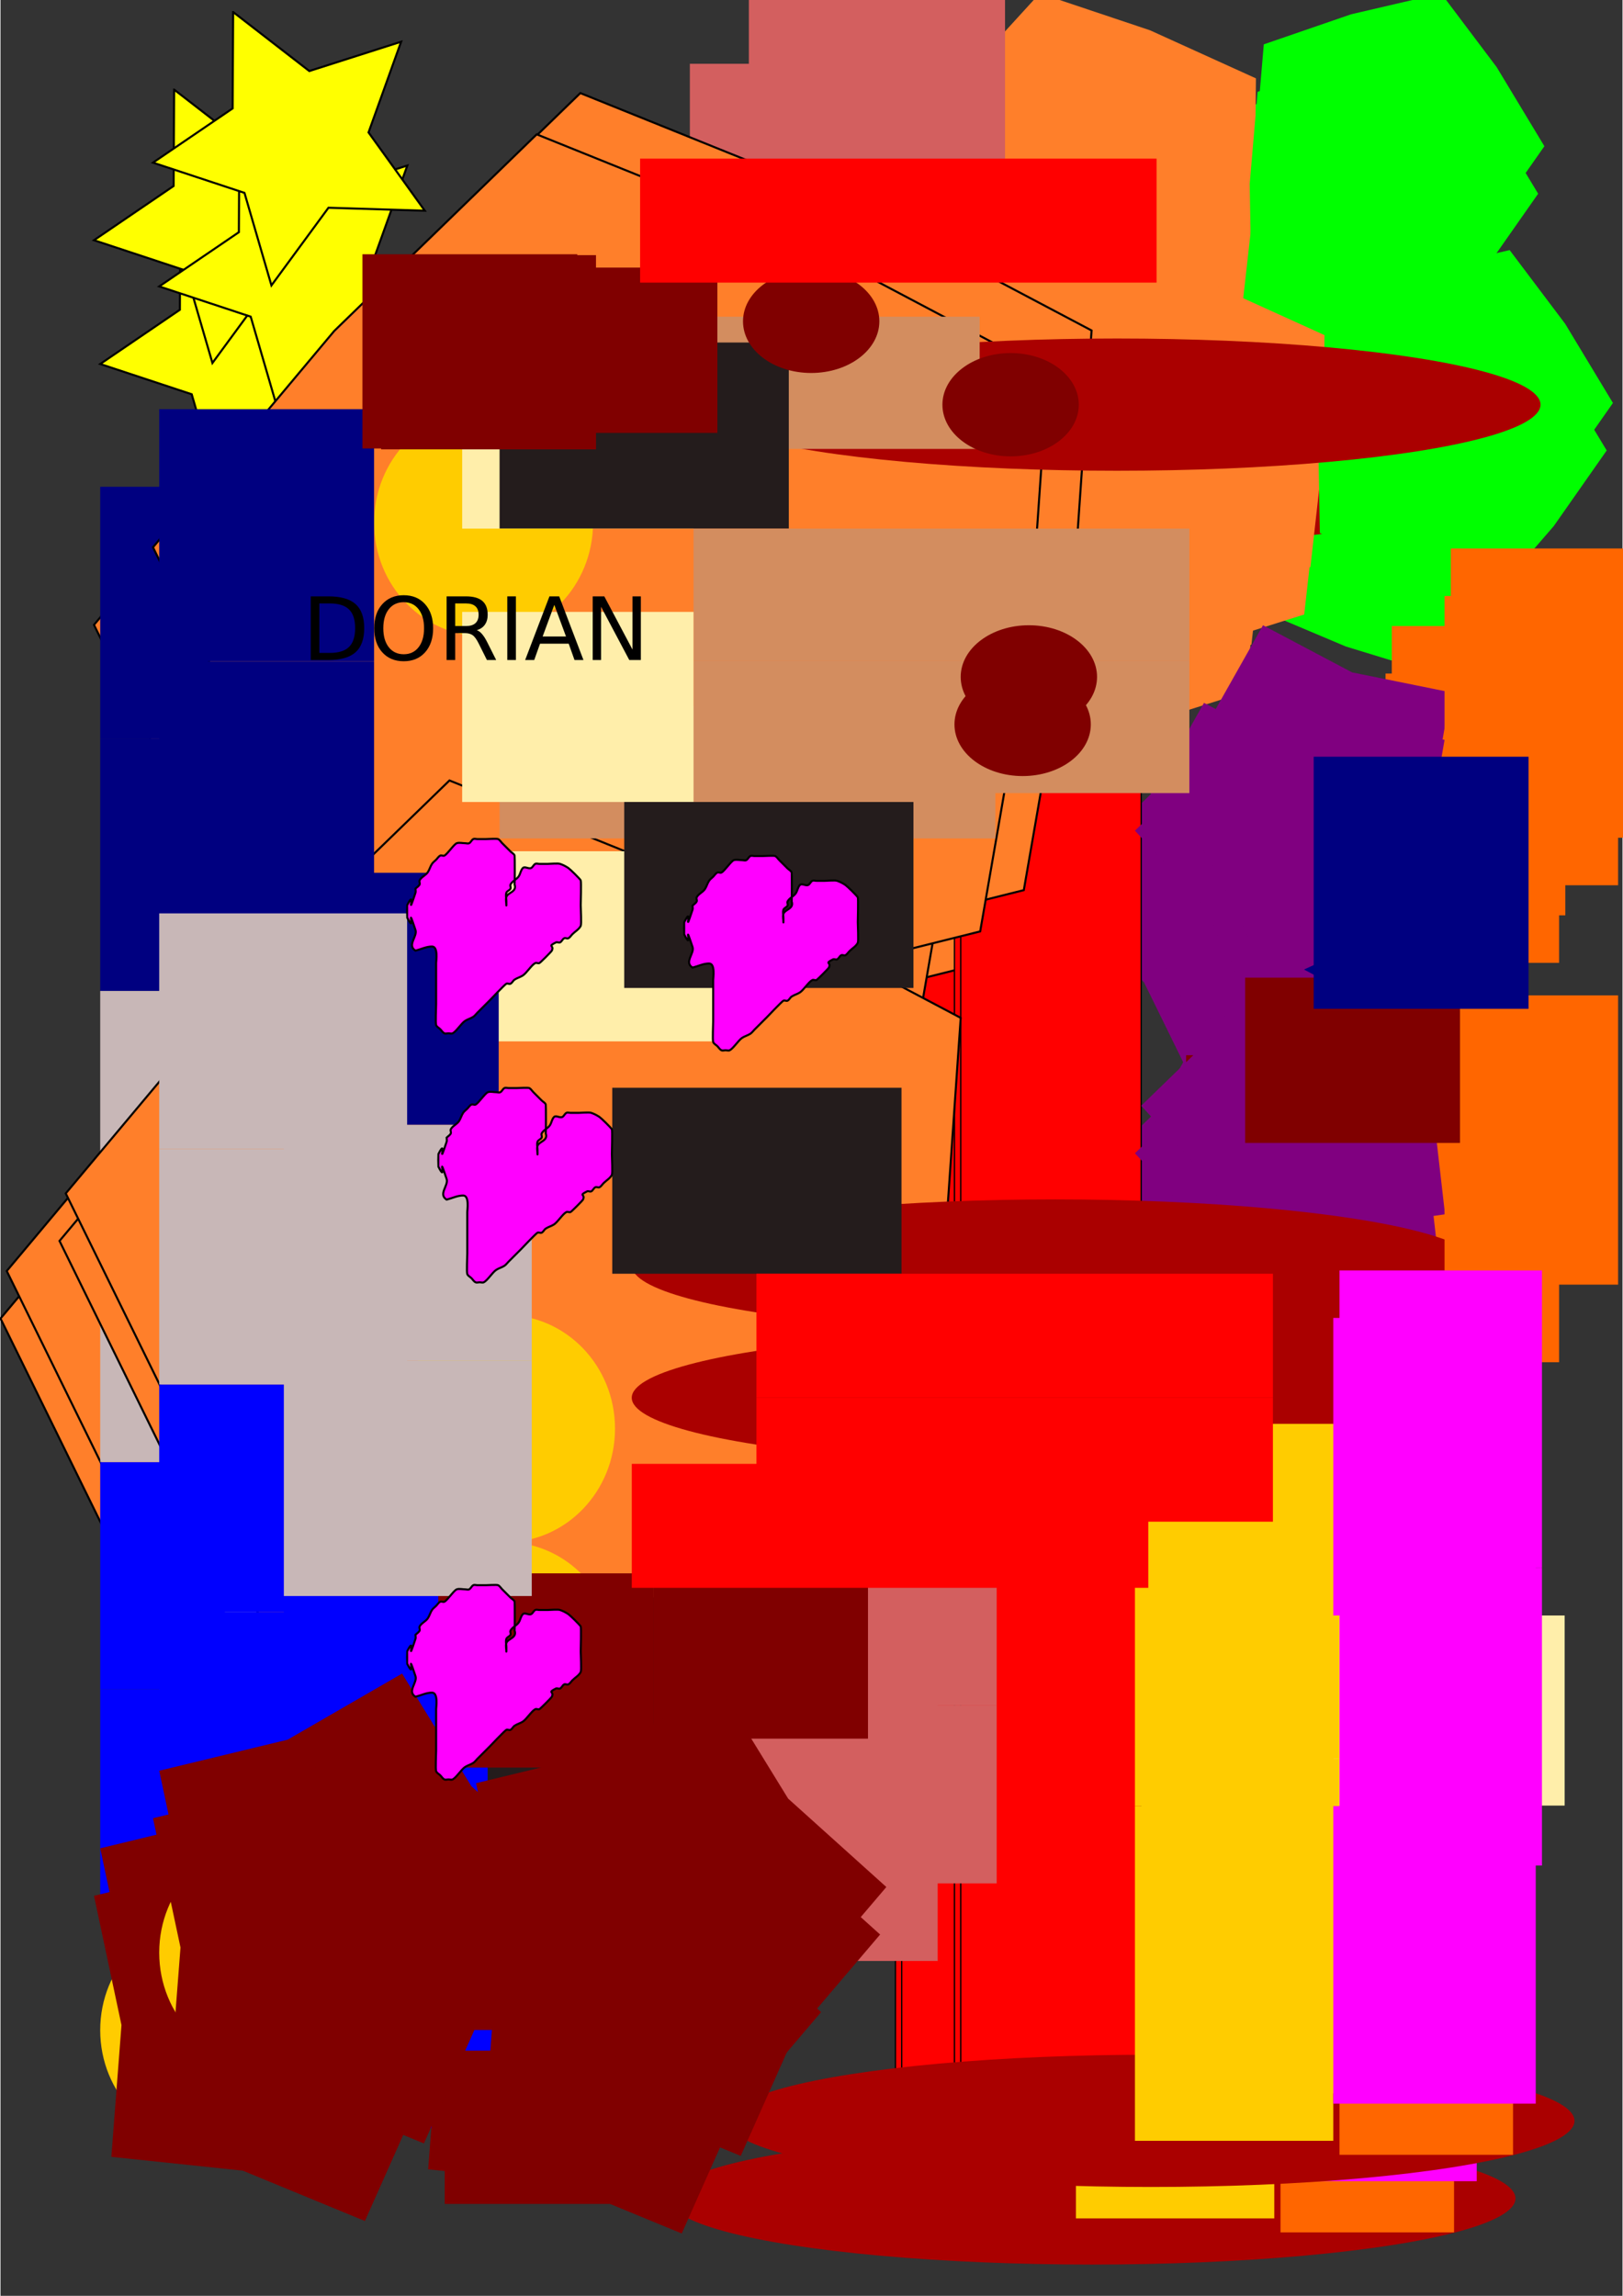 <?xml version="1.0" encoding="UTF-8" standalone="no"?>
<!-- Created with Inkscape (http://www.inkscape.org/) -->

<svg
   xmlns:dc="http://purl.org/dc/elements/1.1/"
   xmlns:cc="http://creativecommons.org/ns#"
   xmlns:rdf="http://www.w3.org/1999/02/22-rdf-syntax-ns#"
   xmlns:svg="http://www.w3.org/2000/svg"
   xmlns="http://www.w3.org/2000/svg"
   xmlns:sodipodi="http://sodipodi.sourceforge.net/DTD/sodipodi-0.dtd"
   xmlns:inkscape="http://www.inkscape.org/namespaces/inkscape"
   width="210mm"
   height="297mm"
   viewBox="0 0 793.094 1122.362"
   id="svg2"
   version="1.1"
   inkscape:version="0.91 r13725"
   sodipodi:docname="test.svg">
  <rect x="0" y="0" width="793.094" height="1122.362" fill="#333333" stroke="none"/>
  <sodipodi:namedview
     id="base"
     pagecolor="#ffffff"
     bordercolor="#666666"
     borderopacity="1.0"
     inkscape:pageopacity="0.0"
     inkscape:pageshadow="2"
     inkscape:zoom="0.0875"
     inkscape:cx="924.24108"
     inkscape:cy="-1922.8189"
     inkscape:document-units="px"
     inkscape:current-layer="svg2"
     showgrid="false"
     inkscape:window-width="1600"
     inkscape:window-height="800"
     inkscape:window-x="0"
     inkscape:window-y="28"
     inkscape:window-maximized="1" />
  <defs
     id="defs4" />
  <g
     id="layer1"
     inkscape:groupmode="layer"
     inkscape:label="Calque 1">
    <rect
       y="348.998"
       x="153.811"
       height="98.995"
       width="107.076"
       id="rect3336"
       style="fill:#ffd42a" />
    <rect
       y="797.956"
       x="225.914"
       height="98.995"
       width="107.076"
       id="rect4172"
       style="fill:#ffd42a" />
    <rect
       y="937"
       x="155.828"
       height="98.995"
       width="107.076"
       id="rect3635"
       style="fill:#ffd42a" />
    <rect
       y="470.714"
       x="169.047"
       height="98.995"
       width="107.076"
       id="rect4175"
       style="fill:#ffd42a" />
    <rect
       transform="translate(218.581,605.092)"
       y="152.133"
       x="219.02"
       height="314.523"
       width="88.249"
       id="rect3337"
       style="fill:#ff0000;fill-rule:evenodd;stroke:#000000;stroke-width:0.634px;stroke-linecap:butt;stroke-linejoin:miter;stroke-opacity:1" />
    <rect
       y="734.001"
       x="440.648"
       height="314.523"
       width="88.249"
       id="rect4178"
       style="fill:#ff0000;fill-rule:evenodd;stroke:#000000;stroke-width:0.634px;stroke-linecap:butt;stroke-linejoin:miter;stroke-opacity:1" />
    <rect
       transform="translate(218.581,290.568)"
       y="152.133"
       x="219.02"
       height="314.523"
       width="88.249"
       id="rect3638"
       style="fill:#ff0000;fill-rule:evenodd;stroke:#000000;stroke-width:0.634px;stroke-linecap:butt;stroke-linejoin:miter;stroke-opacity:1" />
    <rect
       y="419.478"
       x="440.648"
       height="314.523"
       width="88.249"
       id="rect4181"
       style="fill:#ff0000;fill-rule:evenodd;stroke:#000000;stroke-width:0.634px;stroke-linecap:butt;stroke-linejoin:miter;stroke-opacity:1" />
    <rect
       y="605.703"
       x="124.266"
       height="97.985"
       width="155.563"
       id="rect3339"
       style="fill:#0000ff;fill-rule:evenodd;stroke:#000000;stroke-width:1px;stroke-linecap:butt;stroke-linejoin:miter;stroke-opacity:1" />
    <rect
       y="709.11"
       x="185.209"
       height="97.985"
       width="155.563"
       id="rect4184"
       style="fill:#0000ff;fill-rule:evenodd;stroke:#000000;stroke-width:1px;stroke-linecap:butt;stroke-linejoin:miter;stroke-opacity:1" />
    <rect
       y="720.861"
       x="124.266"
       height="97.985"
       width="155.563"
       id="rect3641"
       style="fill:#0000ff;fill-rule:evenodd;stroke:#000000;stroke-width:1px;stroke-linecap:butt;stroke-linejoin:miter;stroke-opacity:1" />
    <rect
       y="686.932"
       x="225.914"
       height="97.985"
       width="155.563"
       id="rect4187"
       style="fill:#0000ff;fill-rule:evenodd;stroke:#000000;stroke-width:1px;stroke-linecap:butt;stroke-linejoin:miter;stroke-opacity:1" />
    <path
       inkscape:connector-curvature="0"
       id="path3341"
       d="m 87.943,104.328 -0.24,47.113 -38.947,26.512 44.732,14.787 13.18,45.234 27.887,-37.975 47.092,1.443 -27.498,-38.256 15.926,-44.342 -44.883,14.33 -37.248,-28.848 z"
       style="fill:#ffff00;fill-rule:evenodd;stroke:#000000;stroke-width:1px;stroke-linecap:butt;stroke-linejoin:miter;stroke-opacity:1" />
    <path
       inkscape:connector-curvature="0"
       id="path4190"
       d="m 148.886,330.973 -0.24,47.113 -38.947,26.512 44.732,14.787 13.18,45.234 27.887,-37.975 47.092,1.443 -27.498,-38.256 15.926,-44.342 -44.883,14.33 -37.248,-28.848 z"
       style="fill:#ffff00;fill-rule:evenodd;stroke:#000000;stroke-width:1px;stroke-linecap:butt;stroke-linejoin:miter;stroke-opacity:1" />
    <path
       inkscape:connector-curvature="0"
       id="path3644"
       d="m 84.895,43.814 -0.24,47.113 -38.947,26.512 44.732,14.787 13.18,45.234 27.887,-37.975 47.092,1.443 -27.498,-38.256 15.926,-44.342 -44.883,14.33 -37.248,-28.848 z"
       style="fill:#ffff00;fill-rule:evenodd;stroke:#000000;stroke-width:1px;stroke-linecap:butt;stroke-linejoin:miter;stroke-opacity:1" />
    <path
       inkscape:connector-curvature="0"
       id="path4193"
       d="m 148.886,197.327 -0.24,47.113 -38.947,26.512 44.732,14.787 13.18,45.234 27.887,-37.975 47.092,1.443 -27.498,-38.256 15.926,-44.342 -44.883,14.33 -37.248,-28.848 z"
       style="fill:#ffff00;fill-rule:evenodd;stroke:#000000;stroke-width:1px;stroke-linecap:butt;stroke-linejoin:miter;stroke-opacity:1" />
    <path
       inkscape:transform-center-y="-1.9099407"
       inkscape:transform-center-x="1.4739229"
       d="m 208.918,155.655 -1.444,-19.849 25.176,-12.815 18.431,-7.507 19.968,19.983 12.835,15.21 -12.835,25.166 -10.499,16.907 -27.9,-4.43 -19.324,-4.761 z"
       inkscape:randomized="0"
       inkscape:rounded="0"
       inkscape:flatsided="false"
       sodipodi:arg2="3.6479724"
       sodipodi:arg1="3.1415926"
       sodipodi:r2="40.924698"
       sodipodi:r1="34.345184"
       sodipodi:cy="155.65549"
       sodipodi:cx="243.26346"
       sodipodi:sides="5"
       id="path3338"
       style="fill:#ff00ff"
       sodipodi:type="star" />
    <path
       inkscape:transform-center-y="-1.9099407"
       inkscape:transform-center-x="1.4739229"
       d="m 291.709,1005.343 -1.444,-19.849 25.176,-12.815 18.431,-7.507 19.968,19.983 12.835,15.21 -12.835,25.166 -10.499,16.907 -27.9,-4.43 -19.324,-4.761 z"
       inkscape:randomized="0"
       inkscape:rounded="0"
       inkscape:flatsided="false"
       sodipodi:arg2="3.6479724"
       sodipodi:arg1="3.1415926"
       sodipodi:r2="40.924698"
       sodipodi:r1="34.345184"
       sodipodi:cy="1005.3434"
       sodipodi:cx="326.05411"
       sodipodi:sides="5"
       id="path4196"
       style="fill:#ff00ff"
       sodipodi:type="star" />
    <path
       inkscape:transform-center-y="-1.9099407"
       inkscape:transform-center-x="1.4739229"
       d="m 281.273,587.192 -1.444,-19.849 25.176,-12.815 18.431,-7.507 19.968,19.983 12.835,15.21 -12.835,25.166 -10.499,16.907 -27.9,-4.43 -19.324,-4.761 z"
       inkscape:randomized="0"
       inkscape:rounded="0"
       inkscape:flatsided="false"
       sodipodi:arg2="3.6479724"
       sodipodi:arg1="3.1415926"
       sodipodi:r2="40.924698"
       sodipodi:r1="34.345184"
       sodipodi:cy="587.19189"
       sodipodi:cx="315.61789"
       sodipodi:sides="5"
       id="path3647"
       style="fill:#ff00ff"
       sodipodi:type="star" />
    <path
       inkscape:transform-center-y="-1.9099407"
       inkscape:transform-center-x="1.4739229"
       d="m 291.709,928.078 -1.444,-19.849 25.176,-12.815 18.431,-7.507 19.968,19.983 12.835,15.21 -12.835,25.166 -10.499,16.907 -27.9,-4.43 -19.324,-4.761 z"
       inkscape:randomized="0"
       inkscape:rounded="0"
       inkscape:flatsided="false"
       sodipodi:arg2="3.6479724"
       sodipodi:arg1="3.1415926"
       sodipodi:r2="40.924698"
       sodipodi:r1="34.345184"
       sodipodi:cy="928.078"
       sodipodi:cx="326.05411"
       sodipodi:sides="5"
       id="path4199"
       style="fill:#ff00ff"
       sodipodi:type="star" />
    <path
       inkscape:transform-center-y="-1.8056458"
       inkscape:transform-center-x="7.4908582"
       d="m 465.155,241.315 -32.997,-46.304 -28.076,-49.443 33.841,-45.691 38.347,-41.981 53.912,18.065 51.776,23.498 -0.521,56.856 -6.348,56.503 -54.234,17.074 z"
       inkscape:randomized="0"
       inkscape:rounded="0"
       inkscape:flatsided="false"
       sodipodi:arg2="2.5737961"
       sodipodi:arg1="1.9454775"
       sodipodi:r2="81.074272"
       sodipodi:r1="96.605659"
       sodipodi:cy="151.41151"
       sodipodi:cx="500.51056"
       sodipodi:sides="5"
       id="path3340"
       style="fill:#ff7f2a"
       sodipodi:type="star" />
    <path
       inkscape:transform-center-y="-1.8056458"
       inkscape:transform-center-x="7.4908582"
       d="m 468.202,218.091 -32.997,-46.304 -28.076,-49.443 33.841,-45.691 38.347,-41.981 53.912,18.065 51.776,23.498 -0.521,56.856 -6.348,56.503 -54.234,17.074 z"
       inkscape:randomized="0"
       inkscape:rounded="0"
       inkscape:flatsided="false"
       sodipodi:arg2="2.5737961"
       sodipodi:arg1="1.9454775"
       sodipodi:r2="81.074272"
       sodipodi:r1="96.605659"
       sodipodi:cy="128.18723"
       sodipodi:cx="503.55774"
       sodipodi:sides="5"
       id="path4202"
       style="fill:#ff7f2a"
       sodipodi:type="star" />
    <path
       transform="translate(57.238,76.13)"
       inkscape:transform-center-y="-1.8056458"
       inkscape:transform-center-x="7.4908582"
       d="m 441.437,290.707 -32.997,-46.304 -28.076,-49.443 33.841,-45.691 38.347,-41.981 53.912,18.065 51.776,23.498 -0.521,56.856 -6.348,56.503 -54.234,17.074 z"
       inkscape:randomized="0"
       inkscape:rounded="0"
       inkscape:flatsided="false"
       sodipodi:arg2="2.5737961"
       sodipodi:arg1="1.9454775"
       sodipodi:r2="81.074272"
       sodipodi:r1="96.605659"
       sodipodi:cy="200.8036"
       sodipodi:cx="476.79199"
       sodipodi:sides="5"
       id="path3650"
       style="fill:#ff7f2a"
       sodipodi:type="star" />
    <path
       inkscape:transform-center-y="-1.8056458"
       inkscape:transform-center-x="7.4908582"
       d="m 501.722,343.613 -32.997,-46.304 -28.076,-49.443 33.841,-45.691 38.347,-41.981 53.912,18.065 51.776,23.498 -0.521,56.856 -6.348,56.503 -54.234,17.074 z"
       inkscape:randomized="0"
       inkscape:rounded="0"
       inkscape:flatsided="false"
       sodipodi:arg2="2.5737961"
       sodipodi:arg1="1.9454775"
       sodipodi:r2="81.074272"
       sodipodi:r1="96.605659"
       sodipodi:cy="253.70905"
       sodipodi:cx="537.07684"
       sodipodi:sides="5"
       id="path4205"
       style="fill:#ff7f2a"
       sodipodi:type="star" />
    <path
       inkscape:transform-center-y="0.80724781"
       inkscape:transform-center-x="-6.1645412"
       d="m 667.529,203.764 -43.186,-13.21 -41.604,-17.569 -0.781,-45.155 3.852,-44.997 42.703,-14.697 43.985,-10.241 27.173,36.072 23.332,38.667 -25.909,36.99 z"
       inkscape:randomized="0"
       inkscape:rounded="0"
       inkscape:flatsided="false"
       sodipodi:arg2="1.9190069"
       sodipodi:arg1="1.2906884"
       sodipodi:r2="64.395477"
       sodipodi:r1="76.731712"
       sodipodi:cy="130.02328"
       sodipodi:cx="646.3158"
       sodipodi:sides="5"
       id="path3342"
       style="fill:#00ff00"
       sodipodi:type="star" />
    <path
       inkscape:transform-center-y="0.80724781"
       inkscape:transform-center-x="-6.1645412"
       d="m 670.576,180.54 -43.186,-13.21 -41.604,-17.569 -0.781,-45.155 3.852,-44.997 42.703,-14.697 43.985,-10.241 27.173,36.072 23.332,38.667 -25.909,36.99 z"
       inkscape:randomized="0"
       inkscape:rounded="0"
       inkscape:flatsided="false"
       sodipodi:arg2="1.9190069"
       sodipodi:arg1="1.2906884"
       sodipodi:r2="64.395477"
       sodipodi:r1="76.731712"
       sodipodi:cy="106.79897"
       sodipodi:cx="649.36298"
       sodipodi:sides="5"
       id="path4208"
       style="fill:#00ff00"
       sodipodi:type="star" />
    <path
       transform="translate(266.683,141.615)"
       inkscape:transform-center-y="0.80724781"
       inkscape:transform-center-x="-6.1645412"
       d="m 434.366,187.672 -43.186,-13.21 -41.604,-17.569 -0.781,-45.155 3.852,-44.997 42.703,-14.697 43.985,-10.241 27.173,36.072 23.332,38.667 -25.909,36.99 z"
       inkscape:randomized="0"
       inkscape:rounded="0"
       inkscape:flatsided="false"
       sodipodi:arg2="1.9190069"
       sodipodi:arg1="1.2906884"
       sodipodi:r2="64.395477"
       sodipodi:r1="76.731712"
       sodipodi:cy="113.93049"
       sodipodi:cx="413.15237"
       sodipodi:sides="5"
       id="path3653"
       style="fill:#00ff00"
       sodipodi:type="star" />
    <path
       inkscape:transform-center-y="0.80724781"
       inkscape:transform-center-x="-6.1645412"
       d="m 704.095,306.062 -43.186,-13.21 -41.604,-17.569 -0.781,-45.155 3.852,-44.997 42.703,-14.697 43.985,-10.241 27.173,36.072 23.332,38.667 -25.909,36.99 z"
       inkscape:randomized="0"
       inkscape:rounded="0"
       inkscape:flatsided="false"
       sodipodi:arg2="1.9190069"
       sodipodi:arg1="1.2906884"
       sodipodi:r2="64.395477"
       sodipodi:r1="76.731712"
       sodipodi:cy="232.32079"
       sodipodi:cx="682.88208"
       sodipodi:sides="5"
       id="path4211"
       style="fill:#00ff00"
       sodipodi:type="star" />
  </g>
  <path
     transform="translate(-84.446,137.598)"
     inkscape:transform-center-y="-8.7094772"
     inkscape:transform-center-x="13.941691"
     d="M 488.914,694.768 355.051,728.237 218.462,747.806 145.264,630.837 84.446,506.98 173.071,401.22 l 99.001,-96.116 127.97,51.606 122.005,64.454 -9.535,137.654 z"
     inkscape:randomized="0"
     inkscape:rounded="0"
     inkscape:flatsided="false"
     sodipodi:arg2="1.3771476"
     sodipodi:arg1="0.74882911"
     sodipodi:r2="196.75092"
     sodipodi:r1="234.44246"
     sodipodi:cy="535.16406"
     sodipodi:cx="317.1879"
     sodipodi:sides="5"
     id="path3362"
     style="fill:#ff7f2a;fill-rule:evenodd;stroke:#000000;stroke-width:1px;stroke-linecap:butt;stroke-linejoin:miter;stroke-opacity:1"
     sodipodi:type="star" />
  <path
     inkscape:transform-center-y="-8.7094772"
     inkscape:transform-center-x="13.941691"
     d="M 471.506,473.092 337.643,506.561 201.054,526.129 127.857,409.161 67.038,285.303 155.663,179.543 254.664,83.427 l 127.97,51.606 122.005,64.454 -9.535,137.654 z"
     inkscape:randomized="0"
     inkscape:rounded="0"
     inkscape:flatsided="false"
     sodipodi:arg2="1.3771476"
     sodipodi:arg1="0.74882911"
     sodipodi:r2="196.75092"
     sodipodi:r1="234.44246"
     sodipodi:cy="313.48782"
     sodipodi:cx="299.78036"
     sodipodi:sides="5"
     id="path4214"
     style="fill:#ff7f2a;fill-rule:evenodd;stroke:#000000;stroke-width:1px;stroke-linecap:butt;stroke-linejoin:miter;stroke-opacity:1"
     sodipodi:type="star" />
  <path
     inkscape:transform-center-y="-8.7094772"
     inkscape:transform-center-x="13.941691"
     d="M 450.176,493.269 316.313,526.738 179.724,546.306 106.527,429.338 45.708,305.48 134.333,199.721 l 99.001,-96.116 127.97,51.606 122.005,64.454 -9.535,137.654 z"
     inkscape:randomized="0"
     inkscape:rounded="0"
     inkscape:flatsided="false"
     sodipodi:arg2="1.3771476"
     sodipodi:arg1="0.74882911"
     sodipodi:r2="196.75092"
     sodipodi:r1="234.44246"
     sodipodi:cy="333.66492"
     sodipodi:cx="278.45001"
     sodipodi:sides="5"
     id="path3656"
     style="fill:#ff7f2a;fill-rule:evenodd;stroke:#000000;stroke-width:1px;stroke-linecap:butt;stroke-linejoin:miter;stroke-opacity:1"
     sodipodi:type="star" />
  <path
     inkscape:transform-center-y="-8.7094772"
     inkscape:transform-center-x="13.941691"
     d="M 407.515,809.142 273.652,842.611 137.063,862.179 63.866,745.211 3.047,621.354 91.672,515.594 l 99.001,-96.116 127.97,51.606 122.005,64.454 -9.535,137.654 z"
     inkscape:randomized="0"
     inkscape:rounded="0"
     inkscape:flatsided="false"
     sodipodi:arg2="1.3771476"
     sodipodi:arg1="0.74882911"
     sodipodi:r2="196.75092"
     sodipodi:r1="234.44246"
     sodipodi:cy="649.53796"
     sodipodi:cx="235.78934"
     sodipodi:sides="5"
     id="path4217"
     style="fill:#ff7f2a;fill-rule:evenodd;stroke:#000000;stroke-width:1px;stroke-linecap:butt;stroke-linejoin:miter;stroke-opacity:1"
     sodipodi:type="star" />
  <path
     transform="translate(133.985,161.892)"
     inkscape:transform-center-y="-6.9451216"
     inkscape:transform-center-x="2.5849432"
     d="m 494.975,385.661 48.277,9.774 -8.437,48.528 5.623,48.934 -48.76,6.972 -44.802,20.469 -21.699,-44.219 -33.312,-36.284 35.35,-34.301 24.214,-42.893 z"
     inkscape:randomized="0"
     inkscape:rounded="0"
     inkscape:flatsided="false"
     sodipodi:arg2="-0.5994539"
     sodipodi:arg1="-1.2277724"
     sodipodi:r2="82.94091"
     sodipodi:r1="60.067989"
     sodipodi:cy="442.23004"
     sodipodi:cx="474.7717"
     sodipodi:sides="5"
     id="path3366"
     style="fill:#800080"
     sodipodi:type="star" />
  <path
     inkscape:transform-center-y="-6.9451216"
     inkscape:transform-center-x="2.5849432"
     d="m 632.007,524.33 48.277,9.774 -8.437,48.528 5.623,48.934 -48.76,6.972 -44.802,20.469 -21.699,-44.219 -33.312,-36.284 35.35,-34.301 24.214,-42.893 z"
     inkscape:randomized="0"
     inkscape:rounded="0"
     inkscape:flatsided="false"
     sodipodi:arg2="-0.5994539"
     sodipodi:arg1="-1.2277724"
     sodipodi:r2="82.94091"
     sodipodi:r1="60.067989"
     sodipodi:cy="580.89819"
     sodipodi:cx="611.80347"
     sodipodi:sides="5"
     id="path4220"
     style="fill:#800080"
     sodipodi:type="star" />
  <path
     transform="translate(133.985,4.195)"
     inkscape:transform-center-y="-6.9451216"
     inkscape:transform-center-x="2.5849432"
     d="m 494.975,385.661 48.277,9.774 -8.437,48.528 5.623,48.934 -48.76,6.972 -44.802,20.469 -21.699,-44.219 -33.312,-36.284 35.35,-34.301 24.214,-42.893 z"
     inkscape:randomized="0"
     inkscape:rounded="0"
     inkscape:flatsided="false"
     sodipodi:arg2="-0.5994539"
     sodipodi:arg1="-1.2277724"
     sodipodi:r2="82.94091"
     sodipodi:r1="60.067989"
     sodipodi:cy="442.23004"
     sodipodi:cx="474.7717"
     sodipodi:sides="5"
     id="path3659"
     style="fill:#800080"
     sodipodi:type="star" />
  <path
     inkscape:transform-center-y="-6.9451216"
     inkscape:transform-center-x="2.5849432"
     d="m 632.007,366.632 48.277,9.774 -8.437,48.528 5.623,48.934 -48.76,6.972 -44.802,20.469 -21.699,-44.219 -33.312,-36.284 35.35,-34.301 24.214,-42.893 z"
     inkscape:randomized="0"
     inkscape:rounded="0"
     inkscape:flatsided="false"
     sodipodi:arg2="-0.5994539"
     sodipodi:arg1="-1.2277724"
     sodipodi:r2="82.94091"
     sodipodi:r1="60.067989"
     sodipodi:cy="423.20093"
     sodipodi:cx="611.80347"
     sodipodi:sides="5"
     id="path4223"
     style="fill:#800080"
     sodipodi:type="star" />
  <ellipse
     ry="32.325"
     rx="207.081"
     cy="656.607"
     cx="486.882"
     id="path3368"
     style="fill:#aa0000" />
  <ellipse
     ry="32.325"
     rx="207.081"
     cy="1074.758"
     cx="533.681"
     id="ellipse4226"
     style="fill:#aa0000" />
  <ellipse
     ry="32.325"
     rx="207.081"
     cy="721.248"
     cx="486.882"
     id="ellipse3662"
     style="fill:#aa0000" />
  <ellipse
     ry="32.325"
     rx="207.081"
     cy="235.742"
     cx="517.072"
     id="ellipse4229"
     style="fill:#aa0000" />
  <ellipse
     ry="55.558"
     rx="53.538"
     cy="992.511"
     cx="102.29"
     id="path3370"
     style="fill:#ffcc00" />
  <ellipse
     ry="55.558"
     rx="53.538"
     cy="736.35"
     cx="218.083"
     id="ellipse4232"
     style="fill:#ffcc00" />
  <ellipse
     ry="55.558"
     rx="53.538"
     cy="293.486"
     cx="207.346"
     id="ellipse3665"
     style="fill:#ffcc00" />
  <ellipse
     ry="55.558"
     rx="53.538"
     cy="847.373"
     cx="218.083"
     id="ellipse4235"
     style="fill:#ffcc00" />
  <rect
     y="383.163"
     x="215.179"
     height="64.65"
     width="242.437"
     id="rect3372"
     style="fill:#d38d5f" />
  <rect
     y="361.005"
     x="310.019"
     height="64.65"
     width="242.437"
     id="rect4238"
     style="fill:#d38d5f" />
  <rect
     y="192.75"
     x="207.475"
     height="64.65"
     width="242.437"
     id="rect3668"
     style="fill:#d38d5f" />
  <rect
     y="296.355"
     x="310.019"
     height="64.65"
     width="242.437"
     id="rect4241"
     style="fill:#d38d5f" />
  <rect
     transform="translate(275.332,427.89)"
     y="399.804"
     x="347.492"
     height="92.934"
     width="113.137"
     id="rect3374"
     style="fill:#ffeeaa" />
  <rect
     y="337.067"
     x="196.882"
     height="92.934"
     width="113.137"
     id="rect4244"
     style="fill:#ffeeaa" />
  <rect
     y="454.087"
     x="209.339"
     height="92.934"
     width="113.137"
     id="rect3671"
     style="fill:#ffeeaa" />
  <rect
     y="203.421"
     x="196.882"
     height="92.934"
     width="113.137"
     id="rect4247"
     style="fill:#ffeeaa" />
  <rect
     transform="translate(44.88,252.731)"
     y="76.555"
     x="632.355"
     height="141.421"
     width="84.853"
     id="rect3376"
     style="fill:#ff6600" />
  <rect
     y="306.062"
     x="680.283"
     height="141.421"
     width="84.853"
     id="rect4250"
     style="fill:#ff6600" />
  <rect
     transform="translate(44.88,447.979)"
     y="76.555"
     x="632.355"
     height="141.421"
     width="84.853"
     id="rect3674"
     style="fill:#ff6600" />
  <rect
     y="949.931"
     x="625.872"
     height="141.421"
     width="84.853"
     id="rect4253"
     style="fill:#ff6600" />
  <rect
     transform="translate(61.18,70.538)"
     y="686.687"
     x="464.67"
     height="163.645"
     width="96.975"
     id="rect3378"
     style="fill:#ffcc00" />
  <rect
     y="734.001"
     x="528.897"
     height="163.645"
     width="96.975"
     id="rect4256"
     style="fill:#ffcc00" />
  <rect
     transform="translate(61.18,234.183)"
     y="686.687"
     x="464.67"
     height="163.645"
     width="96.975"
     id="rect3677"
     style="fill:#ffcc00" />
  <rect
     y="897.646"
     x="528.897"
     height="163.645"
     width="96.975"
     id="rect4259"
     style="fill:#ffcc00" />
  <rect
     y="825.883"
     x="48.755"
     height="111.117"
     width="121.218"
     id="rect3380"
     style="fill:#0000ff" />
  <rect
     y="818.173"
     x="109.699"
     height="111.117"
     width="121.218"
     id="rect4262"
     style="fill:#0000ff" />
  <rect
     y="714.766"
     x="48.755"
     height="111.117"
     width="121.218"
     id="rect3680"
     style="fill:#0000ff" />
  <rect
     y="929.29"
     x="109.699"
     height="111.117"
     width="121.218"
     id="rect4265"
     style="fill:#0000ff" />
  <rect
     y="205.377"
     x="215.176"
     height="90.914"
     width="141.421"
     id="rect3382"
     style="fill:#241c1c" />
  <rect
     y="430.002"
     x="276.123"
     height="90.914"
     width="141.421"
     id="rect4268"
     style="fill:#241c1c" />
  <rect
     y="818.845"
     x="209.339"
     height="90.914"
     width="141.421"
     id="rect3683"
     style="fill:#241c1c" />
  <rect
     y="569.709"
     x="270.283"
     height="90.914"
     width="141.421"
     id="rect4271"
     style="fill:#241c1c" />
  <rect
     y="31.185"
     x="337.067"
     height="86.873"
     width="125.259"
     id="rect3512"
     style="fill:#d35f5f" />
  <rect
     y="784.917"
     x="332.99"
     height="86.873"
     width="125.259"
     id="rect4274"
     style="fill:#d35f5f" />
  <rect
     y="909.759"
     x="217.196"
     height="86.873"
     width="125.259"
     id="rect3686"
     style="fill:#d35f5f" />
  <rect
     y="871.79"
     x="332.99"
     height="86.873"
     width="125.259"
     id="rect4277"
     style="fill:#d35f5f" />
  <rect
     transform="translate(533.931,840.274)"
     y="80.595"
     x="88.893"
     height="145.462"
     width="98.995"
     id="rect3514"
     style="fill:#ff00ff" />
  <rect
     y="659.007"
     x="625.872"
     height="145.462"
     width="98.995"
     id="rect4280"
     style="fill:#ff00ff" />
  <rect
     transform="translate(533.931,601.636)"
     y="80.595"
     x="88.893"
     height="145.462"
     width="98.995"
     id="rect3689"
     style="fill:#ff00ff" />
  <rect
     y="804.469"
     x="625.872"
     height="145.462"
     width="98.995"
     id="rect4283"
     style="fill:#ff00ff" />
  <rect
     y="168.749"
     x="216.616"
     height="80.812"
     width="105.056"
     id="rect3516"
     style="fill:#800000" />
  <rect
     y="807.095"
     x="290.265"
     height="80.812"
     width="105.056"
     id="rect4286"
     style="fill:#800000" />
  <rect
     y="996.632"
     x="217.196"
     height="80.812"
     width="105.056"
     id="rect3692"
     style="fill:#800000" />
  <rect
     y="515.872"
     x="579.726"
     height="80.812"
     width="105.056"
     id="rect4289"
     style="fill:#800000" />
  <rect
     y="361.213"
     x="48.755"
     height="123.239"
     width="105.056"
     id="rect3518"
     style="fill:#000080" />
  <rect
     y="464.62"
     x="109.699"
     height="123.239"
     width="105.056"
     id="rect4292"
     style="fill:#000080" />
  <rect
     y="237.974"
     x="48.755"
     height="123.239"
     width="105.056"
     id="rect3695"
     style="fill:#000080" />
  <rect
     y="407.87"
     x="613.245"
     height="123.239"
     width="105.056"
     id="rect4295"
     style="fill:#000080" />
  <rect
     y="162.654"
     x="157.268"
     height="94.954"
     width="105.056"
     id="rect3520"
     style="fill:#800000" />
  <rect
     y="807.095"
     x="185.209"
     height="94.954"
     width="105.056"
     id="rect4298"
     style="fill:#800000" />
  <rect
     y="162.224"
     x="148.127"
     height="94.954"
     width="105.056"
     id="rect3698"
     style="fill:#800000" />
  <rect
     y="935.384"
     x="185.209"
     height="94.954"
     width="105.056"
     id="rect4301"
     style="fill:#800000" />
  <ellipse
     ry="25.254"
     rx="33.335"
     cy="195.012"
     cx="367.539"
     id="path3522"
     style="fill:#800000" />
  <ellipse
     ry="25.254"
     rx="33.335"
     cy="235.779"
     cx="465.049"
     id="ellipse4304"
     style="fill:#800000" />
  <ellipse
     transform="translate(-25.051,-374.42)"
     ry="25.254"
     rx="33.335"
     cy="766.489"
     cx="495.985"
     id="ellipse3701"
     style="fill:#800000" />
  <ellipse
     ry="25.254"
     rx="33.335"
     cy="368.845"
     cx="473.981"
     id="ellipse4307"
     style="fill:#800000" />
  <path
     transform="translate(-184.106,550.667)"
     inkscape:transform-center-y="-2.2289569"
     inkscape:transform-center-x="-8.2464442"
     d="m 517.198,541.225 -59.733,-24.629 -64.258,-6.742 4.965,-64.42 -13.444,-63.197 62.801,-15.185 55.949,-32.315 33.848,55.035 48.023,43.225 -41.882,49.199 z"
     inkscape:randomized="0"
     inkscape:rounded="0"
     inkscape:flatsided="false"
     sodipodi:arg2="1.8186085"
     sodipodi:arg1="1.1902899"
     sodipodi:r2="78.793442"
     sodipodi:r1="108.79676"
     sodipodi:cy="440.20972"
     sodipodi:cx="476.79199"
     sodipodi:sides="5"
     id="path3524"
     style="fill:#800000"
     sodipodi:type="star" />
  <path
     inkscape:transform-center-y="-2.2289569"
     inkscape:transform-center-x="-8.2464442"
     d="m 181.226,1062.573 -59.733,-24.629 -64.258,-6.742 4.965,-64.42 -13.444,-63.197 62.801,-15.185 55.949,-32.315 33.848,55.035 48.023,43.225 -41.882,49.199 z"
     inkscape:randomized="0"
     inkscape:rounded="0"
     inkscape:flatsided="false"
     sodipodi:arg2="1.8186085"
     sodipodi:arg1="1.1902899"
     sodipodi:r2="78.793442"
     sodipodi:r1="108.79676"
     sodipodi:cy="961.5582"
     sodipodi:cx="140.81957"
     sodipodi:sides="5"
     id="path4310"
     style="fill:#800000"
     sodipodi:type="star" />
  <path
     inkscape:transform-center-y="-2.2289569"
     inkscape:transform-center-x="-8.2464442"
     d="m 178.178,1085.798 -59.733,-24.629 -64.258,-6.742 4.965,-64.42 -13.444,-63.197 62.801,-15.185 55.949,-32.315 33.848,55.035 48.023,43.225 -41.882,49.199 z"
     inkscape:randomized="0"
     inkscape:rounded="0"
     inkscape:flatsided="false"
     sodipodi:arg2="1.8186085"
     sodipodi:arg1="1.1902899"
     sodipodi:r2="78.793442"
     sodipodi:r1="108.79676"
     sodipodi:cy="984.78248"
     sodipodi:cx="137.77237"
     sodipodi:sides="5"
     id="path3704"
     style="fill:#800000"
     sodipodi:type="star" />
  <path
     inkscape:transform-center-y="-2.2289569"
     inkscape:transform-center-x="-8.2464442"
     d="m 336.14,1068.668 -59.733,-24.629 -64.258,-6.742 4.965,-64.42 -13.444,-63.197 62.801,-15.185 55.949,-32.315 33.848,55.035 48.023,43.225 -41.882,49.199 z"
     inkscape:randomized="0"
     inkscape:rounded="0"
     inkscape:flatsided="false"
     sodipodi:arg2="1.8186085"
     sodipodi:arg1="1.1902899"
     sodipodi:r2="78.793442"
     sodipodi:r1="108.79676"
     sodipodi:cy="967.65259"
     sodipodi:cx="295.73361"
     sodipodi:sides="5"
     id="path4313"
     style="fill:#800000"
     sodipodi:type="star" />
  <rect
     y="115.485"
     x="283.884"
     height="60.609"
     width="252.538"
     id="rect3526"
     style="fill:#ff0000" />
  <rect
     y="721.232"
     x="340.773"
     height="60.609"
     width="252.538"
     id="rect4316"
     style="fill:#ff0000" />
  <rect
     y="753.568"
     x="279.829"
     height="60.609"
     width="252.538"
     id="rect3707"
     style="fill:#ff0000" />
  <rect
     y="660.623"
     x="340.773"
     height="60.609"
     width="252.538"
     id="rect4319"
     style="fill:#ff0000" />
  <rect
     y="484.452"
     x="48.755"
     height="115.157"
     width="121.218"
     id="rect3528"
     style="fill:#c8b7b7" />
  <rect
     y="703.016"
     x="109.699"
     height="115.157"
     width="121.218"
     id="rect4322"
     style="fill:#c8b7b7" />
  <rect
     y="599.609"
     x="48.755"
     height="115.157"
     width="121.218"
     id="rect3710"
     style="fill:#c8b7b7" />
  <rect
     y="587.858"
     x="109.699"
     height="115.157"
     width="121.218"
     id="rect4325"
     style="fill:#c8b7b7" />
  <path
     inkscape:connector-curvature="0"
     id="path3530"
     d="m 174.044,502.677 c -4.259,-2.676 1.065,-6.907 0,-10.101 -4.878,-14.634 0.582,3.185 -4.041,-6.061 -0.053,-0.106 -0.053,-5.955 0,-6.061 4.623,-9.246 -0.837,8.573 4.041,-6.061 0.213,-0.639 0,-1.347 0,-2.02 0.673,-0.673 1.594,-1.168 2.02,-2.02 0.301,-0.602 -0.301,-1.418 0,-2.02 0.852,-1.704 2.984,-2.456 4.041,-4.041 0.835,-1.253 1.185,-2.788 2.02,-4.041 0.528,-0.792 1.347,-1.347 2.02,-2.02 0.673,-0.673 1.168,-1.594 2.02,-2.02 0.602,-0.301 1.418,0.301 2.02,0 1.543,-0.772 4.693,-5.605 6.061,-6.061 1.278,-0.426 2.694,0 4.041,0 0.673,0 1.418,0.301 2.02,0 0.852,-0.426 1.168,-1.594 2.02,-2.02 0.602,-0.301 1.347,0 2.02,0 1.347,0 2.694,0 4.041,0 0.91,0 5.446,-0.307 6.061,0 0.852,0.426 1.347,1.347 2.02,2.02 1.347,1.347 2.694,2.694 4.041,4.041 0.673,0.673 1.719,1.117 2.02,2.02 0.1,0.299 0.105,13.722 0,14.142 1.218,3.657 -3.273,3.757 -4.041,6.061 -0.426,1.278 0,2.694 0,4.041 0,0.673 0,-1.347 0,-2.02 0,-1.347 -0.426,-2.763 0,-4.041 0.301,-0.903 1.594,-1.168 2.02,-2.02 0.301,-0.602 -0.301,-1.418 0,-2.02 0.852,-1.704 2.984,-2.456 4.041,-4.041 0.835,-1.253 0.956,-2.976 2.02,-4.041 0.952,-0.952 2.836,0.602 4.041,0 0.852,-0.426 1.168,-1.594 2.02,-2.02 0.602,-0.301 1.347,0 2.02,0 1.347,0 2.694,0 4.041,0 1.328,0 4.921,-0.38 6.061,0 1.429,0.476 2.788,1.185 4.041,2.02 0.856,0.571 5.643,5.225 6.061,6.061 0.3,0.601 0,11.272 0,12.122 0,1.693 0.429,9.243 0,10.102 -0.852,1.704 -2.694,2.694 -4.041,4.041 -0.673,0.673 -1.168,1.594 -2.02,2.02 -0.602,0.301 -1.418,-0.301 -2.02,0 -0.852,0.426 -1.168,1.594 -2.02,2.02 -0.602,0.301 -1.418,-0.301 -2.02,0 -4.467,2.233 -0.627,1.254 -2.02,4.041 -0.268,0.536 -5.525,5.793 -6.061,6.061 -0.602,0.301 -1.418,-0.301 -2.02,0 -1.791,0.895 -4.222,4.835 -6.061,6.061 -1.253,0.835 -2.788,1.185 -4.041,2.02 -0.792,0.528 -1.168,1.594 -2.02,2.02 -0.602,0.301 -1.418,-0.301 -2.02,0 -0.816,0.408 -8.021,8.021 -8.081,8.081 -2.02,2.02 -4.041,4.041 -6.061,6.061 -0.673,0.673 -1.228,1.492 -2.02,2.02 -1.253,0.835 -2.788,1.185 -4.041,2.02 -1.839,1.226 -4.27,5.166 -6.061,6.061 -0.602,0.301 -1.347,0 -2.02,0 -0.673,0 -1.418,0.301 -2.02,0 -0.852,-0.426 -1.347,-1.347 -2.02,-2.02 -0.673,-0.673 -1.719,-1.117 -2.02,-2.02 -0.383,-1.149 0,-8.199 0,-10.101 0,-6.734 0,-13.469 0,-20.203 0,-1.039 1.11,-8.081 -2.02,-8.081 -2.777,0 -5.387,1.347 -8.081,2.02 z"
     style="fill:#ff00ff;fill-rule:evenodd;stroke:#000000;stroke-width:1px;stroke-linecap:butt;stroke-linejoin:miter;stroke-opacity:1" />
  <path
     inkscape:connector-curvature="0"
     id="path4328"
     d="m 309.519,510.971 c -4.259,-2.676 1.065,-6.907 0,-10.102 -4.878,-14.634 0.582,3.185 -4.041,-6.061 -0.053,-0.106 -0.053,-5.955 0,-6.061 4.623,-9.246 -0.837,8.573 4.041,-6.061 0.213,-0.639 0,-1.347 0,-2.02 0.673,-0.673 1.594,-1.168 2.02,-2.02 0.301,-0.602 -0.301,-1.418 0,-2.02 0.852,-1.704 2.984,-2.456 4.041,-4.041 0.835,-1.253 1.185,-2.788 2.02,-4.041 0.528,-0.792 1.347,-1.347 2.02,-2.02 0.673,-0.673 1.168,-1.594 2.02,-2.02 0.602,-0.301 1.418,0.301 2.02,0 1.543,-0.772 4.693,-5.605 6.061,-6.061 1.278,-0.426 2.694,0 4.041,0 0.673,0 1.418,0.301 2.02,0 0.852,-0.426 1.168,-1.594 2.02,-2.02 0.602,-0.301 1.347,0 2.02,0 1.347,0 2.694,0 4.041,0 0.91,0 5.446,-0.307 6.061,0 0.852,0.426 1.347,1.347 2.02,2.02 1.347,1.347 2.694,2.694 4.041,4.041 0.673,0.673 1.719,1.117 2.02,2.02 0.1,0.299 0.105,13.722 0,14.142 1.218,3.657 -3.273,3.757 -4.041,6.061 -0.426,1.278 0,2.694 0,4.041 0,0.673 0,-1.347 0,-2.02 0,-1.347 -0.426,-2.763 0,-4.041 0.301,-0.903 1.594,-1.168 2.02,-2.02 0.301,-0.602 -0.301,-1.418 0,-2.02 0.852,-1.704 2.984,-2.456 4.041,-4.041 0.835,-1.253 0.956,-2.976 2.02,-4.041 0.952,-0.952 2.836,0.602 4.041,0 0.852,-0.426 1.168,-1.594 2.02,-2.02 0.602,-0.301 1.347,0 2.02,0 1.347,0 2.694,0 4.041,0 1.328,0 4.921,-0.38 6.061,0 1.429,0.476 2.788,1.185 4.041,2.02 0.856,0.571 5.643,5.225 6.061,6.061 0.3,0.601 0,11.272 0,12.122 0,1.693 0.429,9.243 0,10.101 -0.852,1.704 -2.694,2.694 -4.041,4.041 -0.673,0.673 -1.168,1.594 -2.02,2.02 -0.602,0.301 -1.418,-0.301 -2.02,0 -0.852,0.426 -1.168,1.594 -2.02,2.02 -0.602,0.301 -1.418,-0.301 -2.02,0 -4.467,2.233 -0.627,1.254 -2.02,4.041 -0.268,0.536 -5.525,5.793 -6.061,6.061 -0.602,0.301 -1.418,-0.301 -2.02,0 -1.791,0.895 -4.222,4.835 -6.061,6.061 -1.253,0.835 -2.788,1.185 -4.041,2.02 -0.792,0.528 -1.168,1.594 -2.02,2.02 -0.602,0.301 -1.418,-0.301 -2.02,0 -0.816,0.408 -8.021,8.021 -8.081,8.081 -2.02,2.02 -4.041,4.041 -6.061,6.061 -0.673,0.673 -1.228,1.492 -2.02,2.02 -1.253,0.835 -2.788,1.185 -4.041,2.02 -1.839,1.226 -4.27,5.166 -6.061,6.061 -0.602,0.301 -1.347,0 -2.02,0 -0.673,0 -1.418,0.301 -2.02,0 -0.852,-0.426 -1.347,-1.347 -2.02,-2.02 -0.673,-0.673 -1.719,-1.117 -2.02,-2.02 -0.383,-1.149 0,-8.199 0,-10.101 0,-6.734 0,-13.469 0,-20.203 0,-1.039 1.11,-8.081 -2.02,-8.081 -2.777,0 -5.387,1.347 -8.081,2.02 z"
     style="fill:#ff00ff;fill-rule:evenodd;stroke:#000000;stroke-width:1px;stroke-linecap:butt;stroke-linejoin:miter;stroke-opacity:1" />
  <path
     inkscape:connector-curvature="0"
     id="path3713"
     d="m 174.044,867.436 c -4.259,-2.676 1.065,-6.907 0,-10.101 -4.878,-14.634 0.582,3.185 -4.041,-6.061 -0.053,-0.106 -0.053,-5.955 0,-6.061 4.623,-9.246 -0.837,8.573 4.041,-6.061 0.213,-0.639 0,-1.347 0,-2.02 0.673,-0.673 1.594,-1.168 2.02,-2.02 0.301,-0.602 -0.301,-1.418 0,-2.02 0.852,-1.704 2.984,-2.456 4.041,-4.041 0.835,-1.253 1.185,-2.788 2.02,-4.041 0.528,-0.792 1.347,-1.347 2.02,-2.02 0.673,-0.673 1.168,-1.594 2.02,-2.02 0.602,-0.301 1.418,0.301 2.02,0 1.543,-0.772 4.693,-5.605 6.061,-6.061 1.278,-0.426 2.694,0 4.041,0 0.673,0 1.418,0.301 2.02,0 0.852,-0.426 1.168,-1.594 2.02,-2.02 0.602,-0.301 1.347,0 2.02,0 1.347,0 2.694,0 4.041,0 0.91,0 5.446,-0.307 6.061,0 0.852,0.426 1.347,1.347 2.02,2.02 1.347,1.347 2.694,2.694 4.041,4.041 0.673,0.673 1.719,1.117 2.02,2.02 0.1,0.299 0.105,13.722 0,14.142 1.218,3.657 -3.273,3.757 -4.041,6.061 -0.426,1.278 0,2.694 0,4.041 0,0.673 0,-1.347 0,-2.02 0,-1.347 -0.426,-2.763 0,-4.041 0.301,-0.903 1.594,-1.168 2.02,-2.02 0.301,-0.602 -0.301,-1.418 0,-2.02 0.852,-1.704 2.984,-2.456 4.041,-4.041 0.835,-1.253 0.956,-2.976 2.02,-4.041 0.952,-0.952 2.836,0.602 4.041,0 0.852,-0.426 1.168,-1.594 2.02,-2.02 0.602,-0.301 1.347,0 2.02,0 1.347,0 2.694,0 4.041,0 1.328,0 4.921,-0.38 6.061,0 1.429,0.476 2.788,1.185 4.041,2.02 0.856,0.571 5.643,5.225 6.061,6.061 0.3,0.601 0,11.272 0,12.122 0,1.693 0.429,9.243 0,10.101 -0.852,1.704 -2.694,2.694 -4.041,4.041 -0.673,0.673 -1.168,1.594 -2.02,2.02 -0.602,0.301 -1.418,-0.301 -2.02,0 -0.852,0.426 -1.168,1.594 -2.02,2.02 -0.602,0.301 -1.418,-0.301 -2.02,0 -4.467,2.233 -0.627,1.254 -2.02,4.041 -0.268,0.536 -5.525,5.793 -6.061,6.061 -0.602,0.301 -1.418,-0.301 -2.02,0 -1.791,0.895 -4.222,4.835 -6.061,6.061 -1.253,0.835 -2.788,1.185 -4.041,2.02 -0.792,0.528 -1.168,1.594 -2.02,2.02 -0.602,0.301 -1.418,-0.301 -2.02,0 -0.816,0.408 -8.021,8.021 -8.081,8.081 -2.02,2.02 -4.041,4.041 -6.061,6.061 -0.673,0.673 -1.228,1.492 -2.02,2.02 -1.253,0.835 -2.788,1.185 -4.041,2.02 -1.839,1.226 -4.27,5.166 -6.061,6.061 -0.602,0.301 -1.347,0 -2.02,0 -0.673,0 -1.418,0.301 -2.02,0 -0.852,-0.426 -1.347,-1.347 -2.02,-2.02 -0.673,-0.673 -1.719,-1.117 -2.02,-2.02 -0.383,-1.149 0,-8.199 0,-10.101 0,-6.734 0,-13.469 0,-20.203 0,-1.039 1.11,-8.081 -2.02,-8.081 -2.777,0 -5.387,1.347 -8.081,2.02 z"
     style="fill:#ff00ff;fill-rule:evenodd;stroke:#000000;stroke-width:1px;stroke-linecap:butt;stroke-linejoin:miter;stroke-opacity:1" />
  <path
     inkscape:connector-curvature="0"
     id="path4331"
     d="m 189.28,624.394 c -4.259,-2.676 1.065,-6.907 0,-10.101 -4.878,-14.634 0.582,3.185 -4.041,-6.061 -0.053,-0.106 -0.053,-5.955 0,-6.061 4.623,-9.246 -0.837,8.573 4.041,-6.061 0.213,-0.639 0,-1.347 0,-2.02 0.673,-0.673 1.594,-1.169 2.02,-2.02 0.301,-0.602 -0.301,-1.418 0,-2.02 0.852,-1.704 2.984,-2.456 4.041,-4.041 0.835,-1.253 1.185,-2.788 2.02,-4.041 0.528,-0.792 1.347,-1.347 2.02,-2.02 0.673,-0.673 1.168,-1.594 2.02,-2.02 0.602,-0.301 1.418,0.301 2.02,0 1.543,-0.772 4.693,-5.605 6.061,-6.061 1.278,-0.426 2.694,0 4.041,0 0.673,0 1.418,0.301 2.02,0 0.852,-0.426 1.168,-1.594 2.02,-2.02 0.602,-0.301 1.347,0 2.02,0 1.347,0 2.694,0 4.041,0 0.91,0 5.446,-0.307 6.061,0 0.852,0.426 1.347,1.347 2.02,2.02 1.347,1.347 2.694,2.694 4.041,4.041 0.673,0.673 1.719,1.117 2.02,2.02 0.1,0.3 0.105,13.722 0,14.142 1.218,3.657 -3.273,3.757 -4.041,6.061 -0.426,1.278 0,2.694 0,4.041 0,0.673 0,-1.347 0,-2.02 0,-1.347 -0.426,-2.763 0,-4.041 0.301,-0.903 1.594,-1.169 2.02,-2.02 0.301,-0.602 -0.301,-1.418 0,-2.02 0.852,-1.704 2.984,-2.456 4.041,-4.041 0.835,-1.253 0.956,-2.976 2.02,-4.041 0.952,-0.952 2.836,0.602 4.041,0 0.852,-0.426 1.168,-1.594 2.02,-2.02 0.602,-0.301 1.347,0 2.02,0 1.347,0 2.694,0 4.041,0 1.328,0 4.921,-0.38 6.061,0 1.429,0.476 2.788,1.185 4.041,2.02 0.856,0.571 5.643,5.225 6.061,6.061 0.3,0.601 0,11.272 0,12.122 0,1.693 0.429,9.243 0,10.101 -0.852,1.704 -2.694,2.694 -4.041,4.041 -0.673,0.673 -1.168,1.594 -2.02,2.02 -0.602,0.301 -1.418,-0.301 -2.02,0 -0.852,0.426 -1.168,1.594 -2.02,2.02 -0.602,0.301 -1.418,-0.301 -2.02,0 -4.467,2.233 -0.627,1.254 -2.02,4.041 -0.268,0.536 -5.525,5.793 -6.061,6.061 -0.602,0.301 -1.418,-0.301 -2.02,0 -1.791,0.895 -4.222,4.835 -6.061,6.061 -1.253,0.835 -2.788,1.185 -4.041,2.02 -0.792,0.528 -1.168,1.594 -2.02,2.02 -0.602,0.301 -1.418,-0.301 -2.02,0 -0.816,0.408 -8.021,8.021 -8.081,8.081 -2.02,2.02 -4.041,4.041 -6.061,6.061 -0.673,0.673 -1.228,1.492 -2.02,2.02 -1.253,0.835 -2.788,1.185 -4.041,2.02 -1.839,1.226 -4.27,5.166 -6.061,6.061 -0.602,0.301 -1.347,0 -2.02,0 -0.673,0 -1.418,0.301 -2.02,0 -0.852,-0.426 -1.347,-1.347 -2.02,-2.02 -0.673,-0.673 -1.719,-1.117 -2.02,-2.02 -0.383,-1.149 0,-8.199 0,-10.101 0,-6.734 0,-13.469 0,-20.203 0,-1.039 1.11,-8.081 -2.02,-8.081 -2.777,0 -5.387,1.347 -8.081,2.02 z"
     style="fill:#ff00ff;fill-rule:evenodd;stroke:#000000;stroke-width:1px;stroke-linecap:butt;stroke-linejoin:miter;stroke-opacity:1" />
  <g
     transform="matrix(1.067,0,0,1.067,-0.247,0)"
     style="font-style:normal;font-weight:normal;font-size:40px;line-height:125%;font-family:sans-serif;letter-spacing:0px;word-spacing:0px;fill:#000000;fill-opacity:1;stroke:none;stroke-width:1px;stroke-linecap:butt;stroke-linejoin:miter;stroke-opacity:1"
     id="flowRoot4668">
    <path
       d="m 119.299,312.028 0,22.676 4.766,0 q 6.035,0 8.828,-2.734 2.812,-2.734 2.812,-8.633 0,-5.859 -2.812,-8.574 -2.793,-2.734 -8.828,-2.734 l -4.766,0 z m -3.945,-3.242 8.105,0 q 8.477,0 12.441,3.535 3.965,3.516 3.965,11.016 0,7.539 -3.984,11.074 -3.984,3.535 -12.422,3.535 l -8.105,0 0,-29.16 z"
       style=""
       id="path4687" />
    <path
       d="m 157.971,311.462 q -4.297,0 -6.836,3.203 -2.52,3.203 -2.52,8.73 0,5.508 2.52,8.711 2.539,3.203 6.836,3.203 4.297,0 6.797,-3.203 2.52,-3.203 2.52,-8.711 0,-5.527 -2.52,-8.73 -2.5,-3.203 -6.797,-3.203 z m 0,-3.203 q 6.133,0 9.805,4.121 3.672,4.102 3.672,11.016 0,6.895 -3.672,11.016 -3.672,4.102 -9.805,4.102 -6.152,0 -9.844,-4.102 -3.672,-4.102 -3.672,-11.016 0,-6.914 3.672,-11.016 3.691,-4.121 9.844,-4.121 z"
       style=""
       id="path4689" />
    <path
       d="m 191.447,324.274 q 1.27,0.43 2.461,1.836 1.211,1.406 2.422,3.867 l 4.004,7.969 -4.238,0 -3.73,-7.48 q -1.445,-2.93 -2.812,-3.887 -1.348,-0.957 -3.691,-0.957 l -4.297,0 0,12.324 -3.945,0 0,-29.16 8.906,0 q 5,0 7.461,2.09 2.461,2.09 2.461,6.309 0,2.754 -1.289,4.57 -1.27,1.816 -3.711,2.52 z m -9.883,-12.246 0,10.352 4.961,0 q 2.852,0 4.297,-1.309 1.465,-1.328 1.465,-3.887 0,-2.559 -1.465,-3.848 -1.445,-1.309 -4.297,-1.309 l -4.961,0 z"
       style=""
       id="path4691" />
    <path
       d="m 205.432,308.786 3.945,0 0,29.16 -3.945,0 0,-29.16 z"
       style=""
       id="path4693" />
    <path
       d="m 226.975,312.673 -5.352,14.512 10.723,0 -5.371,-14.512 z m -2.227,-3.887 4.473,0 11.113,29.16 -4.102,0 -2.656,-7.48 -13.145,0 -2.656,7.48 -4.16,0 11.133,-29.16 z"
       style=""
       id="path4695" />
    <path
       d="m 244.572,308.786 5.312,0 12.93,24.395 0,-24.395 3.828,0 0,29.16 -5.312,0 -12.93,-24.395 0,24.395 -3.828,0 0,-29.16 z"
       style=""
       id="path4697" />
  </g>
  <rect
     y="311.071"
     x="182.662"
     height="98.995"
     width="107.076"
     id="rect3336-2"
     style="fill:#ffd42a" />
  <rect
     y="760.029"
     x="254.765"
     height="98.995"
     width="107.076"
     id="rect4172-7"
     style="fill:#ffd42a" />
  <rect
     y="899.073"
     x="184.68"
     height="98.995"
     width="107.076"
     id="rect3635-1"
     style="fill:#ffd42a" />
  <rect
     y="432.787"
     x="197.898"
     height="98.995"
     width="107.076"
     id="rect4175-5"
     style="fill:#ffd42a" />
  <rect
     y="719.298"
     x="466.452"
     height="314.523"
     width="88.249"
     id="rect3337-9"
     style="fill:#ff0000;fill-rule:evenodd;stroke:#000000;stroke-width:0.634px;stroke-linecap:butt;stroke-linejoin:miter;stroke-opacity:1" />
  <rect
     y="696.074"
     x="469.5"
     height="314.523"
     width="88.249"
     id="rect4178-3"
     style="fill:#ff0000;fill-rule:evenodd;stroke:#000000;stroke-width:0.634px;stroke-linecap:butt;stroke-linejoin:miter;stroke-opacity:1" />
  <rect
     y="404.775"
     x="466.452"
     height="314.523"
     width="88.249"
     id="rect3638-4"
     style="fill:#ff0000;fill-rule:evenodd;stroke:#000000;stroke-width:0.634px;stroke-linecap:butt;stroke-linejoin:miter;stroke-opacity:1" />
  <rect
     y="381.551"
     x="469.5"
     height="314.523"
     width="88.249"
     id="rect4181-5"
     style="fill:#ff0000;fill-rule:evenodd;stroke:#000000;stroke-width:0.634px;stroke-linecap:butt;stroke-linejoin:miter;stroke-opacity:1" />
  <rect
     y="567.776"
     x="153.117"
     height="97.985"
     width="155.563"
     id="rect3339-0"
     style="fill:#0000ff;fill-rule:evenodd;stroke:#000000;stroke-width:1px;stroke-linecap:butt;stroke-linejoin:miter;stroke-opacity:1" />
  <rect
     y="671.183"
     x="214.061"
     height="97.985"
     width="155.563"
     id="rect4184-5"
     style="fill:#0000ff;fill-rule:evenodd;stroke:#000000;stroke-width:1px;stroke-linecap:butt;stroke-linejoin:miter;stroke-opacity:1" />
  <rect
     y="682.934"
     x="153.117"
     height="97.985"
     width="155.563"
     id="rect3641-9"
     style="fill:#0000ff;fill-rule:evenodd;stroke:#000000;stroke-width:1px;stroke-linecap:butt;stroke-linejoin:miter;stroke-opacity:1" />
  <rect
     y="649.005"
     x="254.765"
     height="97.985"
     width="155.563"
     id="rect4187-1"
     style="fill:#0000ff;fill-rule:evenodd;stroke:#000000;stroke-width:1px;stroke-linecap:butt;stroke-linejoin:miter;stroke-opacity:1" />
  <path
     inkscape:connector-curvature="0"
     id="path3341-3"
     d="m 116.794,66.401 -0.24,47.113 -38.947,26.512 44.732,14.787 13.18,45.234 27.887,-37.975 47.092,1.443 -27.498,-38.256 15.926,-44.342 -44.883,14.33 -37.248,-28.848 z"
     style="fill:#ffff00;fill-rule:evenodd;stroke:#000000;stroke-width:1px;stroke-linecap:butt;stroke-linejoin:miter;stroke-opacity:1" />
  <path
     inkscape:connector-curvature="0"
     id="path4190-1"
     d="m 177.738,293.046 -0.24,47.113 -38.947,26.512 44.732,14.787 13.18,45.234 27.887,-37.975 47.092,1.443 -27.498,-38.256 15.926,-44.342 -44.883,14.33 -37.248,-28.848 z"
     style="fill:#ffff00;fill-rule:evenodd;stroke:#000000;stroke-width:1px;stroke-linecap:butt;stroke-linejoin:miter;stroke-opacity:1" />
  <path
     inkscape:connector-curvature="0"
     id="path3644-7"
     d="m 113.747,5.887 -0.24,47.113 -38.947,26.512 44.732,14.787 13.18,45.234 27.887,-37.975 47.092,1.443 -27.498,-38.256 15.926,-44.342 -44.883,14.33 -37.248,-28.848 z"
     style="fill:#ffff00;fill-rule:evenodd;stroke:#000000;stroke-width:1px;stroke-linecap:butt;stroke-linejoin:miter;stroke-opacity:1" />
  <path
     inkscape:connector-curvature="0"
     id="path4193-0"
     d="m 177.738,159.4 -0.24,47.113 -38.947,26.512 44.732,14.787 13.18,45.234 27.887,-37.975 47.092,1.443 -27.498,-38.256 15.926,-44.342 -44.883,14.33 -37.248,-28.848 z"
     style="fill:#ffff00;fill-rule:evenodd;stroke:#000000;stroke-width:1px;stroke-linecap:butt;stroke-linejoin:miter;stroke-opacity:1" />
  <path
     inkscape:transform-center-y="-1.9099407"
     inkscape:transform-center-x="1.4739229"
     d="m 237.77,117.729 -1.444,-19.849 25.176,-12.815 18.431,-7.507 19.968,19.983 12.835,15.21 -12.835,25.166 -10.499,16.907 -27.9,-4.43 -19.324,-4.761 z"
     inkscape:randomized="0"
     inkscape:rounded="0"
     inkscape:flatsided="false"
     sodipodi:arg2="3.6479724"
     sodipodi:arg1="3.1415926"
     sodipodi:r2="40.924698"
     sodipodi:r1="34.345184"
     sodipodi:cy="117.72862"
     sodipodi:cx="272.11498"
     sodipodi:sides="5"
     id="path3338-4"
     style="fill:#ff00ff"
     sodipodi:type="star" />
  <path
     inkscape:transform-center-y="-1.9099407"
     inkscape:transform-center-x="1.4739229"
     d="m 320.56,967.417 -1.444,-19.849 25.176,-12.815 18.431,-7.507 19.968,19.983 12.835,15.21 -12.835,25.166 -10.499,16.907 -27.9,-4.43 -19.324,-4.761 z"
     inkscape:randomized="0"
     inkscape:rounded="0"
     inkscape:flatsided="false"
     sodipodi:arg2="3.6479724"
     sodipodi:arg1="3.1415926"
     sodipodi:r2="40.924698"
     sodipodi:r1="34.345184"
     sodipodi:cy="967.41649"
     sodipodi:cx="354.90563"
     sodipodi:sides="5"
     id="path4196-7"
     style="fill:#ff00ff"
     sodipodi:type="star" />
  <path
     inkscape:transform-center-y="-1.9099407"
     inkscape:transform-center-x="1.4739229"
     d="m 310.124,549.265 -1.444,-19.849 25.176,-12.815 18.431,-7.507 19.968,19.983 12.835,15.21 -12.835,25.166 -10.499,16.907 -27.9,-4.43 -19.324,-4.761 z"
     inkscape:randomized="0"
     inkscape:rounded="0"
     inkscape:flatsided="false"
     sodipodi:arg2="3.6479724"
     sodipodi:arg1="3.1415926"
     sodipodi:r2="40.924698"
     sodipodi:r1="34.345184"
     sodipodi:cy="549.26507"
     sodipodi:cx="344.46941"
     sodipodi:sides="5"
     id="path3647-5"
     style="fill:#ff00ff"
     sodipodi:type="star" />
  <path
     inkscape:transform-center-y="-1.9099407"
     inkscape:transform-center-x="1.4739229"
     d="m 320.56,890.151 -1.444,-19.849 25.176,-12.815 18.431,-7.507 19.968,19.983 12.835,15.21 -12.835,25.166 -10.499,16.907 -27.9,-4.43 -19.324,-4.761 z"
     inkscape:randomized="0"
     inkscape:rounded="0"
     inkscape:flatsided="false"
     sodipodi:arg2="3.6479724"
     sodipodi:arg1="3.1415926"
     sodipodi:r2="40.924698"
     sodipodi:r1="34.345184"
     sodipodi:cy="890.1511"
     sodipodi:cx="354.90563"
     sodipodi:sides="5"
     id="path4199-8"
     style="fill:#ff00ff"
     sodipodi:type="star" />
  <path
     inkscape:transform-center-y="-1.8056458"
     inkscape:transform-center-x="7.4908582"
     d="m 494.007,203.388 -32.997,-46.304 -28.076,-49.443 33.841,-45.691 38.347,-41.981 53.912,18.065 51.776,23.498 -0.521,56.856 -6.348,56.503 -54.234,17.074 z"
     inkscape:randomized="0"
     inkscape:rounded="0"
     inkscape:flatsided="false"
     sodipodi:arg2="2.5737961"
     sodipodi:arg1="1.9454775"
     sodipodi:r2="81.074272"
     sodipodi:r1="96.605659"
     sodipodi:cy="113.48466"
     sodipodi:cx="529.36211"
     sodipodi:sides="5"
     id="path3340-1"
     style="fill:#ff7f2a"
     sodipodi:type="star" />
  <path
     inkscape:transform-center-y="-1.8056458"
     inkscape:transform-center-x="7.4908582"
     d="m 497.054,180.164 -32.997,-46.304 -28.076,-49.443 33.841,-45.691 38.347,-41.981 53.912,18.065 51.776,23.498 -0.521,56.856 -6.348,56.503 -54.234,17.074 z"
     inkscape:randomized="0"
     inkscape:rounded="0"
     inkscape:flatsided="false"
     sodipodi:arg2="2.5737961"
     sodipodi:arg1="1.9454775"
     sodipodi:r2="81.074272"
     sodipodi:r1="96.605659"
     sodipodi:cy="90.260357"
     sodipodi:cx="532.40923"
     sodipodi:sides="5"
     id="path4202-9"
     style="fill:#ff7f2a"
     sodipodi:type="star" />
  <path
     inkscape:transform-center-y="-1.8056458"
     inkscape:transform-center-x="7.4908582"
     d="m 527.526,328.91 -32.997,-46.304 -28.076,-49.443 33.841,-45.691 38.347,-41.981 53.912,18.065 51.776,23.498 -0.521,56.856 -6.348,56.503 -54.234,17.074 z"
     inkscape:randomized="0"
     inkscape:rounded="0"
     inkscape:flatsided="false"
     sodipodi:arg2="2.5737961"
     sodipodi:arg1="1.9454775"
     sodipodi:r2="81.074272"
     sodipodi:r1="96.605659"
     sodipodi:cy="239.00645"
     sodipodi:cx="562.88116"
     sodipodi:sides="5"
     id="path3650-6"
     style="fill:#ff7f2a"
     sodipodi:type="star" />
  <path
     inkscape:transform-center-y="-1.8056458"
     inkscape:transform-center-x="7.4908582"
     d="m 530.573,305.686 -32.997,-46.304 -28.076,-49.443 33.841,-45.691 38.347,-41.981 53.912,18.065 51.776,23.498 -0.521,56.856 -6.348,56.503 -54.234,17.074 z"
     inkscape:randomized="0"
     inkscape:rounded="0"
     inkscape:flatsided="false"
     sodipodi:arg2="2.5737961"
     sodipodi:arg1="1.9454775"
     sodipodi:r2="81.074272"
     sodipodi:r1="96.605659"
     sodipodi:cy="215.78218"
     sodipodi:cx="565.9284"
     sodipodi:sides="5"
     id="path4205-3"
     style="fill:#ff7f2a"
     sodipodi:type="star" />
  <path
     inkscape:transform-center-y="0.80724781"
     inkscape:transform-center-x="-6.1645412"
     d="m 696.38,165.838 -43.186,-13.21 -41.604,-17.569 -0.781,-45.155 3.852,-44.997 42.703,-14.697 43.985,-10.241 27.173,36.072 23.332,38.667 -25.909,36.99 z"
     inkscape:randomized="0"
     inkscape:rounded="0"
     inkscape:flatsided="false"
     sodipodi:arg2="1.9190069"
     sodipodi:arg1="1.2906884"
     sodipodi:r2="64.395477"
     sodipodi:r1="76.731712"
     sodipodi:cy="92.096417"
     sodipodi:cx="675.16729"
     sodipodi:sides="5"
     id="path3342-1"
     style="fill:#00ff00"
     sodipodi:type="star" />
  <path
     inkscape:transform-center-y="0.80724781"
     inkscape:transform-center-x="-6.1645412"
     d="m 699.428,142.613 -43.186,-13.21 -41.604,-17.569 -0.781,-45.155 3.852,-44.997 42.703,-14.697 43.985,-10.241 27.173,36.072 23.332,38.667 -25.909,36.99 z"
     inkscape:randomized="0"
     inkscape:rounded="0"
     inkscape:flatsided="false"
     sodipodi:arg2="1.9190069"
     sodipodi:arg1="1.2906884"
     sodipodi:r2="64.395477"
     sodipodi:r1="76.731712"
     sodipodi:cy="68.872112"
     sodipodi:cx="678.21453"
     sodipodi:sides="5"
     id="path4208-3"
     style="fill:#00ff00"
     sodipodi:type="star" />
  <path
     inkscape:transform-center-y="0.80724781"
     inkscape:transform-center-x="-6.1645412"
     d="m 729.9,291.359 -43.186,-13.21 -41.604,-17.569 -0.781,-45.155 3.852,-44.997 42.703,-14.697 43.985,-10.241 27.173,36.072 23.332,38.667 -25.909,36.99 z"
     inkscape:randomized="0"
     inkscape:rounded="0"
     inkscape:flatsided="false"
     sodipodi:arg2="1.9190069"
     sodipodi:arg1="1.2906884"
     sodipodi:r2="64.395477"
     sodipodi:r1="76.731712"
     sodipodi:cy="217.61821"
     sodipodi:cx="708.68633"
     sodipodi:sides="5"
     id="path3653-9"
     style="fill:#00ff00"
     sodipodi:type="star" />
  <path
     inkscape:transform-center-y="0.80724781"
     inkscape:transform-center-x="-6.1645412"
     d="m 732.947,268.135 -43.186,-13.21 -41.604,-17.569 -0.781,-45.155 3.852,-44.997 42.703,-14.697 43.985,-10.241 27.173,36.072 23.332,38.667 -25.909,36.99 z"
     inkscape:randomized="0"
     inkscape:rounded="0"
     inkscape:flatsided="false"
     sodipodi:arg2="1.9190069"
     sodipodi:arg1="1.2906884"
     sodipodi:r2="64.395477"
     sodipodi:r1="76.731712"
     sodipodi:cy="194.3939"
     sodipodi:cx="711.73357"
     sodipodi:sides="5"
     id="path4211-8"
     style="fill:#00ff00"
     sodipodi:type="star" />
  <path
     inkscape:transform-center-y="-8.7094772"
     inkscape:transform-center-x="13.941691"
     d="M 433.32,794.439 299.457,827.909 162.867,847.477 89.67,730.508 28.851,606.651 117.476,500.891 l 99.001,-96.116 127.97,51.606 122.005,64.454 -9.535,137.654 z"
     inkscape:randomized="0"
     inkscape:rounded="0"
     inkscape:flatsided="false"
     sodipodi:arg2="1.3771476"
     sodipodi:arg1="0.74882911"
     sodipodi:r2="196.75092"
     sodipodi:r1="234.44246"
     sodipodi:cy="634.83538"
     sodipodi:cx="261.59362"
     sodipodi:sides="5"
     id="path3362-8"
     style="fill:#ff7f2a;fill-rule:evenodd;stroke:#000000;stroke-width:1px;stroke-linecap:butt;stroke-linejoin:miter;stroke-opacity:1"
     sodipodi:type="star" />
  <path
     inkscape:transform-center-y="-8.7094772"
     inkscape:transform-center-x="13.941691"
     d="M 500.358,435.165 366.495,468.634 229.906,488.202 156.708,371.234 95.89,247.377 184.514,141.617 l 99.001,-96.116 127.97,51.606 122.005,64.454 -9.535,137.654 z"
     inkscape:randomized="0"
     inkscape:rounded="0"
     inkscape:flatsided="false"
     sodipodi:arg2="1.3771476"
     sodipodi:arg1="0.74882911"
     sodipodi:r2="196.75092"
     sodipodi:r1="234.44246"
     sodipodi:cy="275.56096"
     sodipodi:cx="328.63189"
     sodipodi:sides="5"
     id="path4214-4"
     style="fill:#ff7f2a;fill-rule:evenodd;stroke:#000000;stroke-width:1px;stroke-linecap:butt;stroke-linejoin:miter;stroke-opacity:1"
     sodipodi:type="star" />
  <path
     inkscape:transform-center-y="-8.7094772"
     inkscape:transform-center-x="13.941691"
     d="M 479.027,455.342 345.164,488.811 208.575,508.379 135.378,391.411 74.559,267.554 163.184,161.794 l 99.001,-96.116 127.97,51.606 122.005,64.454 -9.535,137.654 z"
     inkscape:randomized="0"
     inkscape:rounded="0"
     inkscape:flatsided="false"
     sodipodi:arg2="1.3771476"
     sodipodi:arg1="0.74882911"
     sodipodi:r2="196.75092"
     sodipodi:r1="234.44246"
     sodipodi:cy="295.73803"
     sodipodi:cx="307.3015"
     sodipodi:sides="5"
     id="path3656-2"
     style="fill:#ff7f2a;fill-rule:evenodd;stroke:#000000;stroke-width:1px;stroke-linecap:butt;stroke-linejoin:miter;stroke-opacity:1"
     sodipodi:type="star" />
  <path
     inkscape:transform-center-y="-8.7094772"
     inkscape:transform-center-x="13.941691"
     d="M 436.367,771.215 302.504,804.685 165.915,824.253 92.717,707.284 31.899,583.427 120.523,477.667 l 99.001,-96.116 127.97,51.606 122.005,64.454 -9.535,137.654 z"
     inkscape:randomized="0"
     inkscape:rounded="0"
     inkscape:flatsided="false"
     sodipodi:arg2="1.3771476"
     sodipodi:arg1="0.74882911"
     sodipodi:r2="196.75092"
     sodipodi:r1="234.44246"
     sodipodi:cy="611.61114"
     sodipodi:cx="264.64086"
     sodipodi:sides="5"
     id="path4217-0"
     style="fill:#ff7f2a;fill-rule:evenodd;stroke:#000000;stroke-width:1px;stroke-linecap:butt;stroke-linejoin:miter;stroke-opacity:1"
     sodipodi:type="star" />
  <path
     inkscape:transform-center-y="-6.9451216"
     inkscape:transform-center-x="2.5849432"
     d="m 657.811,509.627 48.277,9.774 -8.437,48.528 5.623,48.934 -48.76,6.972 -44.802,20.469 -21.699,-44.219 -33.312,-36.284 35.35,-34.301 24.214,-42.893 z"
     inkscape:randomized="0"
     inkscape:rounded="0"
     inkscape:flatsided="false"
     sodipodi:arg2="-0.5994539"
     sodipodi:arg1="-1.2277724"
     sodipodi:r2="82.94091"
     sodipodi:r1="60.067993"
     sodipodi:cy="566.19561"
     sodipodi:cx="637.60772"
     sodipodi:sides="5"
     id="path3366-1"
     style="fill:#800080"
     sodipodi:type="star" />
  <path
     inkscape:transform-center-y="-6.9451216"
     inkscape:transform-center-x="2.5849432"
     d="m 660.858,486.403 48.277,9.774 -8.437,48.528 5.623,48.934 -48.76,6.972 -44.802,20.469 -21.699,-44.219 -33.312,-36.284 35.35,-34.301 24.214,-42.893 z"
     inkscape:randomized="0"
     inkscape:rounded="0"
     inkscape:flatsided="false"
     sodipodi:arg2="-0.5994539"
     sodipodi:arg1="-1.2277724"
     sodipodi:r2="82.94091"
     sodipodi:r1="60.067993"
     sodipodi:cy="542.97131"
     sodipodi:cx="640.65496"
     sodipodi:sides="5"
     id="path4220-6"
     style="fill:#800080"
     sodipodi:type="star" />
  <path
     inkscape:transform-center-y="-6.9451216"
     inkscape:transform-center-x="2.5849432"
     d="m 657.811,351.93 48.277,9.774 -8.437,48.528 5.623,48.934 -48.76,6.972 -44.802,20.469 -21.699,-44.219 -33.312,-36.284 35.35,-34.301 24.214,-42.893 z"
     inkscape:randomized="0"
     inkscape:rounded="0"
     inkscape:flatsided="false"
     sodipodi:arg2="-0.5994539"
     sodipodi:arg1="-1.2277724"
     sodipodi:r2="82.94091"
     sodipodi:r1="60.067993"
     sodipodi:cy="408.49838"
     sodipodi:cx="637.60772"
     sodipodi:sides="5"
     id="path3659-5"
     style="fill:#800080"
     sodipodi:type="star" />
  <path
     inkscape:transform-center-y="-6.9451216"
     inkscape:transform-center-x="2.5849432"
     d="m 660.858,328.705 48.277,9.774 -8.437,48.528 5.623,48.934 -48.76,6.972 -44.802,20.469 -21.699,-44.219 -33.312,-36.284 35.35,-34.301 24.214,-42.893 z"
     inkscape:randomized="0"
     inkscape:rounded="0"
     inkscape:flatsided="false"
     sodipodi:arg2="-0.5994539"
     sodipodi:arg1="-1.2277724"
     sodipodi:r2="82.94091"
     sodipodi:r1="60.067993"
     sodipodi:cy="385.27404"
     sodipodi:cx="640.65496"
     sodipodi:sides="5"
     id="path4223-0"
     style="fill:#800080"
     sodipodi:type="star" />
  <ellipse
     ry="32.325"
     rx="207.081"
     cy="618.68"
     cx="515.734"
     id="path3368-1"
     style="fill:#aa0000" />
  <ellipse
     ry="32.325"
     rx="207.081"
     cy="1036.832"
     cx="562.532"
     id="ellipse4226-1"
     style="fill:#aa0000" />
  <ellipse
     ry="32.325"
     rx="207.081"
     cy="683.321"
     cx="515.734"
     id="ellipse3662-7"
     style="fill:#aa0000" />
  <ellipse
     ry="32.325"
     rx="207.081"
     cy="197.815"
     cx="545.924"
     id="ellipse4229-1"
     style="fill:#aa0000" />
  <ellipse
     ry="55.558"
     rx="53.538"
     cy="954.585"
     cx="131.142"
     id="path3370-8"
     style="fill:#ffcc00" />
  <ellipse
     ry="55.558"
     rx="53.538"
     cy="698.423"
     cx="246.935"
     id="ellipse4232-6"
     style="fill:#ffcc00" />
  <ellipse
     ry="55.558"
     rx="53.538"
     cy="255.559"
     cx="236.197"
     id="ellipse3665-2"
     style="fill:#ffcc00" />
  <ellipse
     ry="55.558"
     rx="53.538"
     cy="809.446"
     cx="246.935"
     id="ellipse4235-4"
     style="fill:#ffcc00" />
  <rect
     y="345.236"
     x="244.031"
     height="64.65"
     width="242.437"
     id="rect3372-9"
     style="fill:#d38d5f" />
  <rect
     y="323.078"
     x="338.87"
     height="64.65"
     width="242.437"
     id="rect4238-1"
     style="fill:#d38d5f" />
  <rect
     y="154.823"
     x="236.326"
     height="64.65"
     width="242.437"
     id="rect3668-4"
     style="fill:#d38d5f" />
  <rect
     y="258.428"
     x="338.87"
     height="64.65"
     width="242.437"
     id="rect4241-3"
     style="fill:#d38d5f" />
  <rect
     y="789.766"
     x="651.676"
     height="92.934"
     width="113.137"
     id="rect3374-0"
     style="fill:#ffeeaa" />
  <rect
     y="299.141"
     x="225.733"
     height="92.934"
     width="113.137"
     id="rect4244-9"
     style="fill:#ffeeaa" />
  <rect
     y="416.16"
     x="238.191"
     height="92.934"
     width="113.137"
     id="rect3671-4"
     style="fill:#ffeeaa" />
  <rect
     y="165.494"
     x="225.733"
     height="92.934"
     width="113.137"
     id="rect4247-4"
     style="fill:#ffeeaa" />
  <rect
     y="291.359"
     x="706.087"
     height="141.421"
     width="84.853"
     id="rect3376-0"
     style="fill:#ff6600" />
  <rect
     y="268.135"
     x="709.135"
     height="141.421"
     width="84.853"
     id="rect4250-0"
     style="fill:#ff6600" />
  <rect
     y="486.607"
     x="706.087"
     height="141.421"
     width="84.853"
     id="rect3674-7"
     style="fill:#ff6600" />
  <rect
     y="912.004"
     x="654.723"
     height="141.421"
     width="84.853"
     id="rect4253-1"
     style="fill:#ff6600" />
  <rect
     y="719.298"
     x="554.701"
     height="163.645"
     width="96.975"
     id="rect3378-3"
     style="fill:#ffcc00" />
  <rect
     y="696.074"
     x="557.749"
     height="163.645"
     width="96.975"
     id="rect4256-8"
     style="fill:#ffcc00" />
  <rect
     y="882.943"
     x="554.701"
     height="163.645"
     width="96.975"
     id="rect3677-1"
     style="fill:#ffcc00" />
  <rect
     y="859.719"
     x="557.749"
     height="163.645"
     width="96.975"
     id="rect4259-3"
     style="fill:#ffcc00" />
  <rect
     y="787.956"
     x="77.607"
     height="111.117"
     width="121.218"
     id="rect3380-2"
     style="fill:#0000ff" />
  <rect
     y="780.246"
     x="138.55"
     height="111.117"
     width="121.218"
     id="rect4262-4"
     style="fill:#0000ff" />
  <rect
     y="676.839"
     x="77.607"
     height="111.117"
     width="121.218"
     id="rect3680-4"
     style="fill:#0000ff" />
  <rect
     y="891.363"
     x="138.55"
     height="111.117"
     width="121.218"
     id="rect4265-3"
     style="fill:#0000ff" />
  <rect
     y="167.45"
     x="244.028"
     height="90.914"
     width="141.421"
     id="rect3382-2"
     style="fill:#241c1c" />
  <rect
     y="392.075"
     x="304.975"
     height="90.914"
     width="141.421"
     id="rect4268-1"
     style="fill:#241c1c" />
  <rect
     y="780.919"
     x="238.191"
     height="90.914"
     width="141.421"
     id="rect3683-5"
     style="fill:#241c1c" />
  <rect
     y="531.782"
     x="299.135"
     height="90.914"
     width="141.421"
     id="rect4271-3"
     style="fill:#241c1c" />
  <rect
     y="-6.742"
     x="365.918"
     height="86.873"
     width="125.259"
     id="rect3512-5"
     style="fill:#d35f5f" />
  <rect
     y="746.99"
     x="361.841"
     height="86.873"
     width="125.259"
     id="rect4274-2"
     style="fill:#d35f5f" />
  <rect
     y="871.832"
     x="246.048"
     height="86.873"
     width="125.259"
     id="rect3686-6"
     style="fill:#d35f5f" />
  <rect
     y="833.863"
     x="361.841"
     height="86.873"
     width="125.259"
     id="rect4277-3"
     style="fill:#d35f5f" />
  <rect
     y="882.943"
     x="651.676"
     height="145.462"
     width="98.995"
     id="rect3514-8"
     style="fill:#ff00ff" />
  <rect
     y="621.08"
     x="654.723"
     height="145.462"
     width="98.995"
     id="rect4280-0"
     style="fill:#ff00ff" />
  <rect
     y="644.305"
     x="651.676"
     height="145.462"
     width="98.995"
     id="rect3689-7"
     style="fill:#ff00ff" />
  <rect
     y="766.542"
     x="654.723"
     height="145.462"
     width="98.995"
     id="rect4283-0"
     style="fill:#ff00ff" />
  <rect
     y="130.822"
     x="245.468"
     height="80.812"
     width="105.056"
     id="rect3516-4"
     style="fill:#800000" />
  <rect
     y="769.168"
     x="319.117"
     height="80.812"
     width="105.056"
     id="rect4286-2"
     style="fill:#800000" />
  <rect
     y="958.705"
     x="246.048"
     height="80.812"
     width="105.056"
     id="rect3692-3"
     style="fill:#800000" />
  <rect
     y="477.946"
     x="608.577"
     height="80.812"
     width="105.056"
     id="rect4289-4"
     style="fill:#800000" />
  <rect
     y="323.286"
     x="77.607"
     height="123.239"
     width="105.056"
     id="rect3518-3"
     style="fill:#000080" />
  <rect
     y="426.693"
     x="138.55"
     height="123.239"
     width="105.056"
     id="rect4292-9"
     style="fill:#000080" />
  <rect
     y="200.047"
     x="77.607"
     height="123.239"
     width="105.056"
     id="rect3695-8"
     style="fill:#000080" />
  <rect
     y="369.943"
     x="642.096"
     height="123.239"
     width="105.056"
     id="rect4295-4"
     style="fill:#000080" />
  <rect
     y="124.728"
     x="186.12"
     height="94.954"
     width="105.056"
     id="rect3520-0"
     style="fill:#800000" />
  <rect
     y="769.168"
     x="214.061"
     height="94.954"
     width="105.056"
     id="rect4298-7"
     style="fill:#800000" />
  <rect
     y="124.298"
     x="176.978"
     height="94.954"
     width="105.056"
     id="rect3698-7"
     style="fill:#800000" />
  <rect
     y="897.457"
     x="214.061"
     height="94.954"
     width="105.056"
     id="rect4301-5"
     style="fill:#800000" />
  <ellipse
     ry="25.254"
     rx="33.335"
     cy="157.085"
     cx="396.39"
     id="path3522-5"
     style="fill:#800000" />
  <ellipse
     ry="25.254"
     rx="33.335"
     cy="197.852"
     cx="493.9"
     id="ellipse4304-9"
     style="fill:#800000" />
  <ellipse
     ry="25.254"
     rx="33.335"
     cy="354.143"
     cx="499.786"
     id="ellipse3701-9"
     style="fill:#800000" />
  <ellipse
     ry="25.254"
     rx="33.335"
     cy="330.918"
     cx="502.833"
     id="ellipse4307-7"
     style="fill:#800000" />
  <path
     inkscape:transform-center-y="-2.2289569"
     inkscape:transform-center-x="-8.2464442"
     d="m 361.944,1053.965 -59.733,-24.629 -64.258,-6.742 4.965,-64.42 -13.444,-63.197 62.801,-15.185 55.949,-32.315 33.848,55.035 48.023,43.225 -41.882,49.199 z"
     inkscape:randomized="0"
     inkscape:rounded="0"
     inkscape:flatsided="false"
     sodipodi:arg2="1.8186085"
     sodipodi:arg1="1.1902899"
     sodipodi:r2="78.793442"
     sodipodi:r1="108.79676"
     sodipodi:cy="952.94999"
     sodipodi:cx="321.53789"
     sodipodi:sides="5"
     id="path3524-5"
     style="fill:#800000"
     sodipodi:type="star" />
  <path
     inkscape:transform-center-y="-2.2289569"
     inkscape:transform-center-x="-8.2464442"
     d="m 210.077,1024.647 -59.733,-24.629 -64.258,-6.742 4.965,-64.42 -13.444,-63.197 62.801,-15.185 55.949,-32.315 33.848,55.035 48.023,43.225 -41.882,49.199 z"
     inkscape:randomized="0"
     inkscape:rounded="0"
     inkscape:flatsided="false"
     sodipodi:arg2="1.8186085"
     sodipodi:arg1="1.1902899"
     sodipodi:r2="78.793442"
     sodipodi:r1="108.79676"
     sodipodi:cy="923.63139"
     sodipodi:cx="169.67107"
     sodipodi:sides="5"
     id="path4310-5"
     style="fill:#800000"
     sodipodi:type="star" />
  <path
     inkscape:transform-center-y="-2.2289569"
     inkscape:transform-center-x="-8.2464442"
     d="m 207.03,1047.871 -59.733,-24.629 -64.258,-6.742 4.965,-64.42 -13.444,-63.197 62.801,-15.185 55.949,-32.315 33.848,55.035 48.023,43.225 -41.882,49.199 z"
     inkscape:randomized="0"
     inkscape:rounded="0"
     inkscape:flatsided="false"
     sodipodi:arg2="1.8186085"
     sodipodi:arg1="1.1902899"
     sodipodi:r2="78.793442"
     sodipodi:r1="108.79676"
     sodipodi:cy="946.85557"
     sodipodi:cx="166.62389"
     sodipodi:sides="5"
     id="path3704-2"
     style="fill:#800000"
     sodipodi:type="star" />
  <path
     inkscape:transform-center-y="-2.2289569"
     inkscape:transform-center-x="-8.2464442"
     d="m 364.991,1030.741 -59.733,-24.629 -64.258,-6.742 4.965,-64.42 -13.444,-63.197 62.801,-15.185 55.949,-32.315 33.848,55.035 48.023,43.225 -41.882,49.199 z"
     inkscape:randomized="0"
     inkscape:rounded="0"
     inkscape:flatsided="false"
     sodipodi:arg2="1.8186085"
     sodipodi:arg1="1.1902899"
     sodipodi:r2="78.793442"
     sodipodi:r1="108.79676"
     sodipodi:cy="929.72569"
     sodipodi:cx="324.58514"
     sodipodi:sides="5"
     id="path4313-7"
     style="fill:#800000"
     sodipodi:type="star" />
  <rect
     y="77.558"
     x="312.736"
     height="60.609"
     width="252.538"
     id="rect3526-8"
     style="fill:#ff0000" />
  <rect
     y="683.305"
     x="369.624"
     height="60.609"
     width="252.538"
     id="rect4316-7"
     style="fill:#ff0000" />
  <rect
     y="715.641"
     x="308.681"
     height="60.609"
     width="252.538"
     id="rect3707-2"
     style="fill:#ff0000" />
  <rect
     y="622.696"
     x="369.624"
     height="60.609"
     width="252.538"
     id="rect4319-3"
     style="fill:#ff0000" />
  <rect
     y="446.525"
     x="77.607"
     height="115.157"
     width="121.218"
     id="rect3528-9"
     style="fill:#c8b7b7" />
  <rect
     y="665.089"
     x="138.55"
     height="115.157"
     width="121.218"
     id="rect4322-8"
     style="fill:#c8b7b7" />
  <rect
     y="561.682"
     x="77.607"
     height="115.157"
     width="121.218"
     id="rect3710-7"
     style="fill:#c8b7b7" />
  <rect
     y="549.931"
     x="138.55"
     height="115.157"
     width="121.218"
     id="rect4325-0"
     style="fill:#c8b7b7" />
  <path
     inkscape:connector-curvature="0"
     id="path3530-0"
     d="m 202.896,464.751 c -4.259,-2.676 1.065,-6.907 0,-10.102 -4.878,-14.634 0.582,3.185 -4.041,-6.061 -0.053,-0.106 -0.053,-5.955 0,-6.061 4.623,-9.246 -0.837,8.573 4.041,-6.061 0.213,-0.639 0,-1.347 0,-2.02 0.673,-0.673 1.594,-1.168 2.02,-2.02 0.301,-0.602 -0.301,-1.418 0,-2.02 0.852,-1.704 2.984,-2.456 4.041,-4.041 0.835,-1.253 1.185,-2.788 2.02,-4.041 0.528,-0.792 1.347,-1.347 2.02,-2.02 0.673,-0.673 1.168,-1.594 2.02,-2.02 0.602,-0.301 1.418,0.301 2.02,0 1.543,-0.772 4.693,-5.605 6.061,-6.061 1.278,-0.426 2.694,0 4.041,0 0.673,0 1.418,0.301 2.02,0 0.852,-0.426 1.168,-1.594 2.02,-2.02 0.602,-0.301 1.347,0 2.02,0 1.347,0 2.694,0 4.041,0 0.91,0 5.446,-0.308 6.061,0 0.852,0.426 1.347,1.347 2.02,2.02 1.347,1.347 2.694,2.694 4.041,4.041 0.673,0.673 1.719,1.117 2.02,2.02 0.1,0.3 0.105,13.722 0,14.142 1.218,3.657 -3.273,3.757 -4.041,6.061 -0.426,1.278 0,2.694 0,4.041 0,0.673 0,-1.347 0,-2.02 0,-1.347 -0.426,-2.763 0,-4.041 0.301,-0.903 1.594,-1.168 2.02,-2.02 0.301,-0.602 -0.301,-1.418 0,-2.02 0.852,-1.704 2.984,-2.456 4.041,-4.041 0.835,-1.253 0.956,-2.976 2.02,-4.041 0.952,-0.952 2.836,0.602 4.041,0 0.852,-0.426 1.168,-1.594 2.02,-2.02 0.602,-0.301 1.347,0 2.02,0 1.347,0 2.694,0 4.041,0 1.328,0 4.921,-0.38 6.061,0 1.429,0.476 2.788,1.185 4.041,2.02 0.856,0.571 5.643,5.225 6.061,6.061 0.3,0.601 0,11.272 0,12.122 0,1.693 0.429,9.243 0,10.102 -0.852,1.704 -2.694,2.694 -4.041,4.041 -0.673,0.673 -1.168,1.594 -2.02,2.02 -0.602,0.301 -1.418,-0.301 -2.02,0 -0.852,0.426 -1.168,1.594 -2.02,2.02 -0.602,0.301 -1.418,-0.301 -2.02,0 -4.467,2.233 -0.627,1.254 -2.02,4.041 -0.268,0.536 -5.524,5.793 -6.061,6.061 -0.602,0.301 -1.418,-0.301 -2.02,0 -1.791,0.895 -4.222,4.835 -6.061,6.061 -1.253,0.835 -2.788,1.185 -4.041,2.02 -0.792,0.528 -1.168,1.594 -2.02,2.02 -0.602,0.301 -1.418,-0.301 -2.02,0 -0.816,0.408 -8.021,8.021 -8.081,8.081 -2.02,2.02 -4.041,4.041 -6.061,6.061 -0.673,0.673 -1.228,1.492 -2.02,2.02 -1.253,0.835 -2.788,1.185 -4.041,2.02 -1.839,1.226 -4.27,5.166 -6.061,6.061 -0.602,0.301 -1.347,0 -2.02,0 -0.673,0 -1.418,0.301 -2.02,0 -0.852,-0.426 -1.347,-1.347 -2.02,-2.02 -0.673,-0.673 -1.719,-1.117 -2.02,-2.02 -0.383,-1.149 0,-8.199 0,-10.102 0,-6.734 0,-13.469 0,-20.203 0,-1.039 1.11,-8.081 -2.02,-8.081 -2.777,0 -5.387,1.347 -8.081,2.02 z"
     style="fill:#ff00ff;fill-rule:evenodd;stroke:#000000;stroke-width:1px;stroke-linecap:butt;stroke-linejoin:miter;stroke-opacity:1" />
  <path
     inkscape:connector-curvature="0"
     id="path4328-4"
     d="m 338.371,473.044 c -4.259,-2.676 1.065,-6.907 0,-10.102 -4.878,-14.634 0.582,3.185 -4.041,-6.061 -0.053,-0.106 -0.053,-5.955 0,-6.061 4.623,-9.246 -0.837,8.573 4.041,-6.061 0.213,-0.639 0,-1.347 0,-2.02 0.673,-0.673 1.594,-1.168 2.02,-2.02 0.301,-0.602 -0.301,-1.418 0,-2.02 0.852,-1.704 2.984,-2.456 4.041,-4.041 0.835,-1.253 1.185,-2.788 2.02,-4.041 0.528,-0.792 1.347,-1.347 2.02,-2.02 0.673,-0.673 1.168,-1.594 2.02,-2.02 0.602,-0.301 1.418,0.301 2.02,0 1.543,-0.772 4.693,-5.605 6.061,-6.061 1.278,-0.426 2.694,0 4.041,0 0.673,0 1.418,0.301 2.02,0 0.852,-0.426 1.168,-1.594 2.02,-2.02 0.602,-0.301 1.347,0 2.02,0 1.347,0 2.694,0 4.041,0 0.91,0 5.446,-0.307 6.061,0 0.852,0.426 1.347,1.347 2.02,2.02 1.347,1.347 2.694,2.694 4.041,4.041 0.673,0.673 1.719,1.117 2.02,2.02 0.1,0.3 0.105,13.722 0,14.142 1.218,3.657 -3.273,3.757 -4.041,6.061 -0.426,1.278 0,2.694 0,4.041 0,0.673 0,-1.347 0,-2.02 0,-1.347 -0.426,-2.763 0,-4.041 0.301,-0.903 1.594,-1.168 2.02,-2.02 0.301,-0.602 -0.301,-1.418 0,-2.02 0.852,-1.704 2.984,-2.456 4.041,-4.041 0.835,-1.253 0.956,-2.976 2.02,-4.041 0.952,-0.952 2.836,0.602 4.041,0 0.852,-0.426 1.168,-1.594 2.02,-2.02 0.602,-0.301 1.347,0 2.02,0 1.347,0 2.694,0 4.041,0 1.328,0 4.921,-0.38 6.061,0 1.429,0.476 2.788,1.185 4.041,2.02 0.856,0.571 5.643,5.225 6.061,6.061 0.3,0.601 0,11.272 0,12.122 0,1.693 0.429,9.243 0,10.101 -0.852,1.704 -2.694,2.694 -4.041,4.041 -0.673,0.673 -1.168,1.594 -2.02,2.02 -0.602,0.301 -1.418,-0.301 -2.02,0 -0.852,0.426 -1.169,1.594 -2.02,2.02 -0.602,0.301 -1.418,-0.301 -2.02,0 -4.467,2.233 -0.627,1.254 -2.02,4.041 -0.268,0.536 -5.524,5.793 -6.061,6.061 -0.602,0.301 -1.418,-0.301 -2.02,0 -1.791,0.895 -4.222,4.835 -6.061,6.061 -1.253,0.835 -2.788,1.185 -4.041,2.02 -0.792,0.528 -1.169,1.594 -2.02,2.02 -0.602,0.301 -1.418,-0.301 -2.02,0 -0.816,0.408 -8.021,8.021 -8.081,8.081 -2.02,2.02 -4.041,4.041 -6.061,6.061 -0.673,0.673 -1.228,1.492 -2.02,2.02 -1.253,0.835 -2.788,1.185 -4.041,2.02 -1.839,1.226 -4.27,5.166 -6.061,6.061 -0.602,0.301 -1.347,0 -2.02,0 -0.673,0 -1.418,0.301 -2.02,0 -0.852,-0.426 -1.347,-1.347 -2.02,-2.02 -0.673,-0.673 -1.719,-1.117 -2.02,-2.02 -0.383,-1.149 0,-8.199 0,-10.101 0,-6.734 0,-13.469 0,-20.203 0,-1.039 1.11,-8.081 -2.02,-8.081 -2.777,0 -5.387,1.347 -8.081,2.02 z"
     style="fill:#ff00ff;fill-rule:evenodd;stroke:#000000;stroke-width:1px;stroke-linecap:butt;stroke-linejoin:miter;stroke-opacity:1" />
  <path
     inkscape:connector-curvature="0"
     id="path3713-0"
     d="m 202.896,829.509 c -4.259,-2.676 1.065,-6.907 0,-10.101 -4.878,-14.634 0.582,3.185 -4.041,-6.061 -0.053,-0.106 -0.053,-5.955 0,-6.061 4.623,-9.246 -0.837,8.573 4.041,-6.061 0.213,-0.639 0,-1.347 0,-2.02 0.673,-0.673 1.594,-1.168 2.02,-2.02 0.301,-0.602 -0.301,-1.418 0,-2.02 0.852,-1.704 2.984,-2.456 4.041,-4.041 0.835,-1.253 1.185,-2.788 2.02,-4.041 0.528,-0.792 1.347,-1.347 2.02,-2.02 0.673,-0.673 1.168,-1.594 2.02,-2.02 0.602,-0.301 1.418,0.301 2.02,0 1.543,-0.772 4.693,-5.605 6.061,-6.061 1.278,-0.426 2.694,0 4.041,0 0.673,0 1.418,0.301 2.02,0 0.852,-0.426 1.168,-1.594 2.02,-2.02 0.602,-0.301 1.347,0 2.02,0 1.347,0 2.694,0 4.041,0 0.91,0 5.446,-0.307 6.061,0 0.852,0.426 1.347,1.347 2.02,2.02 1.347,1.347 2.694,2.694 4.041,4.041 0.673,0.673 1.719,1.117 2.02,2.02 0.1,0.299 0.105,13.722 0,14.142 1.218,3.657 -3.273,3.757 -4.041,6.061 -0.426,1.278 0,2.694 0,4.041 0,0.673 0,-1.347 0,-2.02 0,-1.347 -0.426,-2.763 0,-4.041 0.301,-0.903 1.594,-1.168 2.02,-2.02 0.301,-0.602 -0.301,-1.418 0,-2.02 0.852,-1.704 2.984,-2.456 4.041,-4.041 0.835,-1.253 0.956,-2.976 2.02,-4.041 0.952,-0.952 2.836,0.602 4.041,0 0.852,-0.426 1.168,-1.594 2.02,-2.02 0.602,-0.301 1.347,0 2.02,0 1.347,0 2.694,0 4.041,0 1.328,0 4.921,-0.38 6.061,0 1.429,0.476 2.788,1.185 4.041,2.02 0.856,0.571 5.643,5.225 6.061,6.061 0.3,0.601 0,11.272 0,12.122 0,1.693 0.429,9.243 0,10.101 -0.852,1.704 -2.694,2.694 -4.041,4.041 -0.673,0.673 -1.168,1.594 -2.02,2.02 -0.602,0.301 -1.418,-0.301 -2.02,0 -0.852,0.426 -1.168,1.594 -2.02,2.02 -0.602,0.301 -1.418,-0.301 -2.02,0 -4.467,2.233 -0.627,1.254 -2.02,4.041 -0.268,0.536 -5.524,5.793 -6.061,6.061 -0.602,0.301 -1.418,-0.301 -2.02,0 -1.791,0.895 -4.222,4.835 -6.061,6.061 -1.253,0.835 -2.788,1.185 -4.041,2.02 -0.792,0.528 -1.168,1.594 -2.02,2.02 -0.602,0.301 -1.418,-0.301 -2.02,0 -0.816,0.408 -8.021,8.021 -8.081,8.081 -2.02,2.02 -4.041,4.041 -6.061,6.061 -0.673,0.673 -1.228,1.492 -2.02,2.02 -1.253,0.835 -2.788,1.185 -4.041,2.02 -1.839,1.226 -4.27,5.166 -6.061,6.061 -0.602,0.301 -1.347,0 -2.02,0 -0.673,0 -1.418,0.301 -2.02,0 -0.852,-0.426 -1.347,-1.347 -2.02,-2.02 -0.673,-0.673 -1.719,-1.117 -2.02,-2.02 -0.383,-1.149 0,-8.199 0,-10.101 0,-6.734 0,-13.469 0,-20.203 0,-1.039 1.11,-8.081 -2.02,-8.081 -2.777,0 -5.387,1.347 -8.081,2.02 z"
     style="fill:#ff00ff;fill-rule:evenodd;stroke:#000000;stroke-width:1px;stroke-linecap:butt;stroke-linejoin:miter;stroke-opacity:1" />
  <path
     inkscape:connector-curvature="0"
     id="path4331-4"
     d="m 218.132,586.467 c -4.259,-2.676 1.065,-6.907 0,-10.101 -4.878,-14.634 0.582,3.185 -4.041,-6.061 -0.053,-0.106 -0.053,-5.955 0,-6.061 4.623,-9.246 -0.837,8.573 4.041,-6.061 0.213,-0.639 0,-1.347 0,-2.02 0.673,-0.673 1.594,-1.169 2.02,-2.02 0.301,-0.602 -0.301,-1.418 0,-2.02 0.852,-1.704 2.984,-2.456 4.041,-4.041 0.835,-1.253 1.185,-2.788 2.02,-4.041 0.528,-0.792 1.347,-1.347 2.02,-2.02 0.673,-0.673 1.168,-1.594 2.02,-2.02 0.602,-0.301 1.418,0.301 2.02,0 1.543,-0.772 4.693,-5.605 6.061,-6.061 1.278,-0.426 2.694,0 4.041,0 0.673,0 1.418,0.301 2.02,0 0.852,-0.426 1.168,-1.594 2.02,-2.02 0.602,-0.301 1.347,0 2.02,0 1.347,0 2.694,0 4.041,0 0.91,0 5.446,-0.307 6.061,0 0.852,0.426 1.347,1.347 2.02,2.02 1.347,1.347 2.694,2.694 4.041,4.041 0.673,0.673 1.719,1.117 2.02,2.02 0.1,0.3 0.105,13.722 0,14.142 1.218,3.657 -3.273,3.757 -4.041,6.061 -0.426,1.278 0,2.694 0,4.041 0,0.673 0,-1.347 0,-2.02 0,-1.347 -0.426,-2.763 0,-4.041 0.301,-0.903 1.594,-1.169 2.02,-2.02 0.301,-0.602 -0.301,-1.418 0,-2.02 0.852,-1.704 2.984,-2.456 4.041,-4.041 0.835,-1.253 0.956,-2.976 2.02,-4.041 0.952,-0.952 2.836,0.602 4.041,0 0.852,-0.426 1.168,-1.594 2.02,-2.02 0.602,-0.301 1.347,0 2.02,0 1.347,0 2.694,0 4.041,0 1.328,0 4.921,-0.38 6.061,0 1.429,0.476 2.788,1.185 4.041,2.02 0.856,0.571 5.643,5.225 6.061,6.061 0.3,0.601 0,11.272 0,12.122 0,1.693 0.429,9.243 0,10.101 -0.852,1.704 -2.694,2.694 -4.041,4.041 -0.673,0.673 -1.168,1.594 -2.02,2.02 -0.602,0.301 -1.418,-0.301 -2.02,0 -0.852,0.426 -1.168,1.594 -2.02,2.02 -0.602,0.301 -1.418,-0.301 -2.02,0 -4.467,2.233 -0.627,1.254 -2.02,4.041 -0.268,0.536 -5.525,5.793 -6.061,6.061 -0.602,0.301 -1.418,-0.301 -2.02,0 -1.791,0.895 -4.222,4.835 -6.061,6.061 -1.253,0.835 -2.788,1.185 -4.041,2.02 -0.792,0.528 -1.168,1.594 -2.02,2.02 -0.602,0.301 -1.418,-0.301 -2.02,0 -0.816,0.408 -8.021,8.021 -8.081,8.081 -2.02,2.02 -4.041,4.041 -6.061,6.061 -0.673,0.673 -1.228,1.492 -2.02,2.02 -1.253,0.835 -2.788,1.185 -4.041,2.02 -1.839,1.226 -4.27,5.166 -6.061,6.061 -0.602,0.301 -1.347,0 -2.02,0 -0.673,0 -1.418,0.301 -2.02,0 -0.852,-0.426 -1.347,-1.347 -2.02,-2.02 -0.673,-0.673 -1.719,-1.117 -2.02,-2.02 -0.383,-1.149 0,-8.199 0,-10.101 0,-6.734 0,-13.469 0,-20.203 0,-1.039 1.11,-8.081 -2.02,-8.081 -2.777,0 -5.387,1.347 -8.081,2.02 z"
     style="fill:#ff00ff;fill-rule:evenodd;stroke:#000000;stroke-width:1px;stroke-linecap:butt;stroke-linejoin:miter;stroke-opacity:1" />
  <g
     transform="matrix(1.067,0,0,1.067,28.604,-37.927)"
     style="font-style:normal;font-weight:normal;font-size:40px;line-height:125%;font-family:sans-serif;letter-spacing:0px;word-spacing:0px;fill:#000000;fill-opacity:1;stroke:none;stroke-width:1px;stroke-linecap:butt;stroke-linejoin:miter;stroke-opacity:1"
     id="flowRoot4668-8">
    <path
       inkscape:connector-curvature="0"
       d="m 119.299,312.028 0,22.676 4.766,0 q 6.035,0 8.828,-2.734 2.812,-2.734 2.812,-8.633 0,-5.859 -2.812,-8.574 -2.793,-2.734 -8.828,-2.734 l -4.766,0 z m -3.945,-3.242 8.105,0 q 8.477,0 12.441,3.535 3.965,3.516 3.965,11.016 0,7.539 -3.984,11.074 -3.984,3.535 -12.422,3.535 l -8.105,0 0,-29.16 z"
       id="path4687-5" />
    <path
       inkscape:connector-curvature="0"
       d="m 157.971,311.462 q -4.297,0 -6.836,3.203 -2.52,3.203 -2.52,8.73 0,5.508 2.52,8.711 2.539,3.203 6.836,3.203 4.297,0 6.797,-3.203 2.52,-3.203 2.52,-8.711 0,-5.527 -2.52,-8.73 -2.5,-3.203 -6.797,-3.203 z m 0,-3.203 q 6.133,0 9.805,4.121 3.672,4.102 3.672,11.016 0,6.895 -3.672,11.016 -3.672,4.102 -9.805,4.102 -6.152,0 -9.844,-4.102 -3.672,-4.102 -3.672,-11.016 0,-6.914 3.672,-11.016 3.691,-4.121 9.844,-4.121 z"
       id="path4689-1" />
    <path
       inkscape:connector-curvature="0"
       d="m 191.447,324.274 q 1.27,0.43 2.461,1.836 1.211,1.406 2.422,3.867 l 4.004,7.969 -4.238,0 -3.73,-7.48 q -1.445,-2.93 -2.812,-3.887 -1.348,-0.957 -3.691,-0.957 l -4.297,0 0,12.324 -3.945,0 0,-29.16 8.906,0 q 5,0 7.461,2.09 2.461,2.09 2.461,6.309 0,2.754 -1.289,4.57 -1.27,1.816 -3.711,2.52 z m -9.883,-12.246 0,10.352 4.961,0 q 2.852,0 4.297,-1.309 1.465,-1.328 1.465,-3.887 0,-2.559 -1.465,-3.848 -1.445,-1.309 -4.297,-1.309 l -4.961,0 z"
       id="path4691-2" />
    <path
       inkscape:connector-curvature="0"
       d="m 205.432,308.786 3.945,0 0,29.16 -3.945,0 0,-29.16 z"
       id="path4693-5" />
    <path
       inkscape:connector-curvature="0"
       d="m 226.975,312.673 -5.352,14.512 10.723,0 -5.371,-14.512 z m -2.227,-3.887 4.473,0 11.113,29.16 -4.102,0 -2.656,-7.48 -13.145,0 -2.656,7.48 -4.16,0 11.133,-29.16 z"
       id="path4695-1" />
    <path
       inkscape:connector-curvature="0"
       d="m 244.572,308.786 5.312,0 12.93,24.395 0,-24.395 3.828,0 0,29.16 -5.312,0 -12.93,-24.395 0,24.395 -3.828,0 0,-29.16 z"
       id="path4697-6" />
  </g>
</svg>
